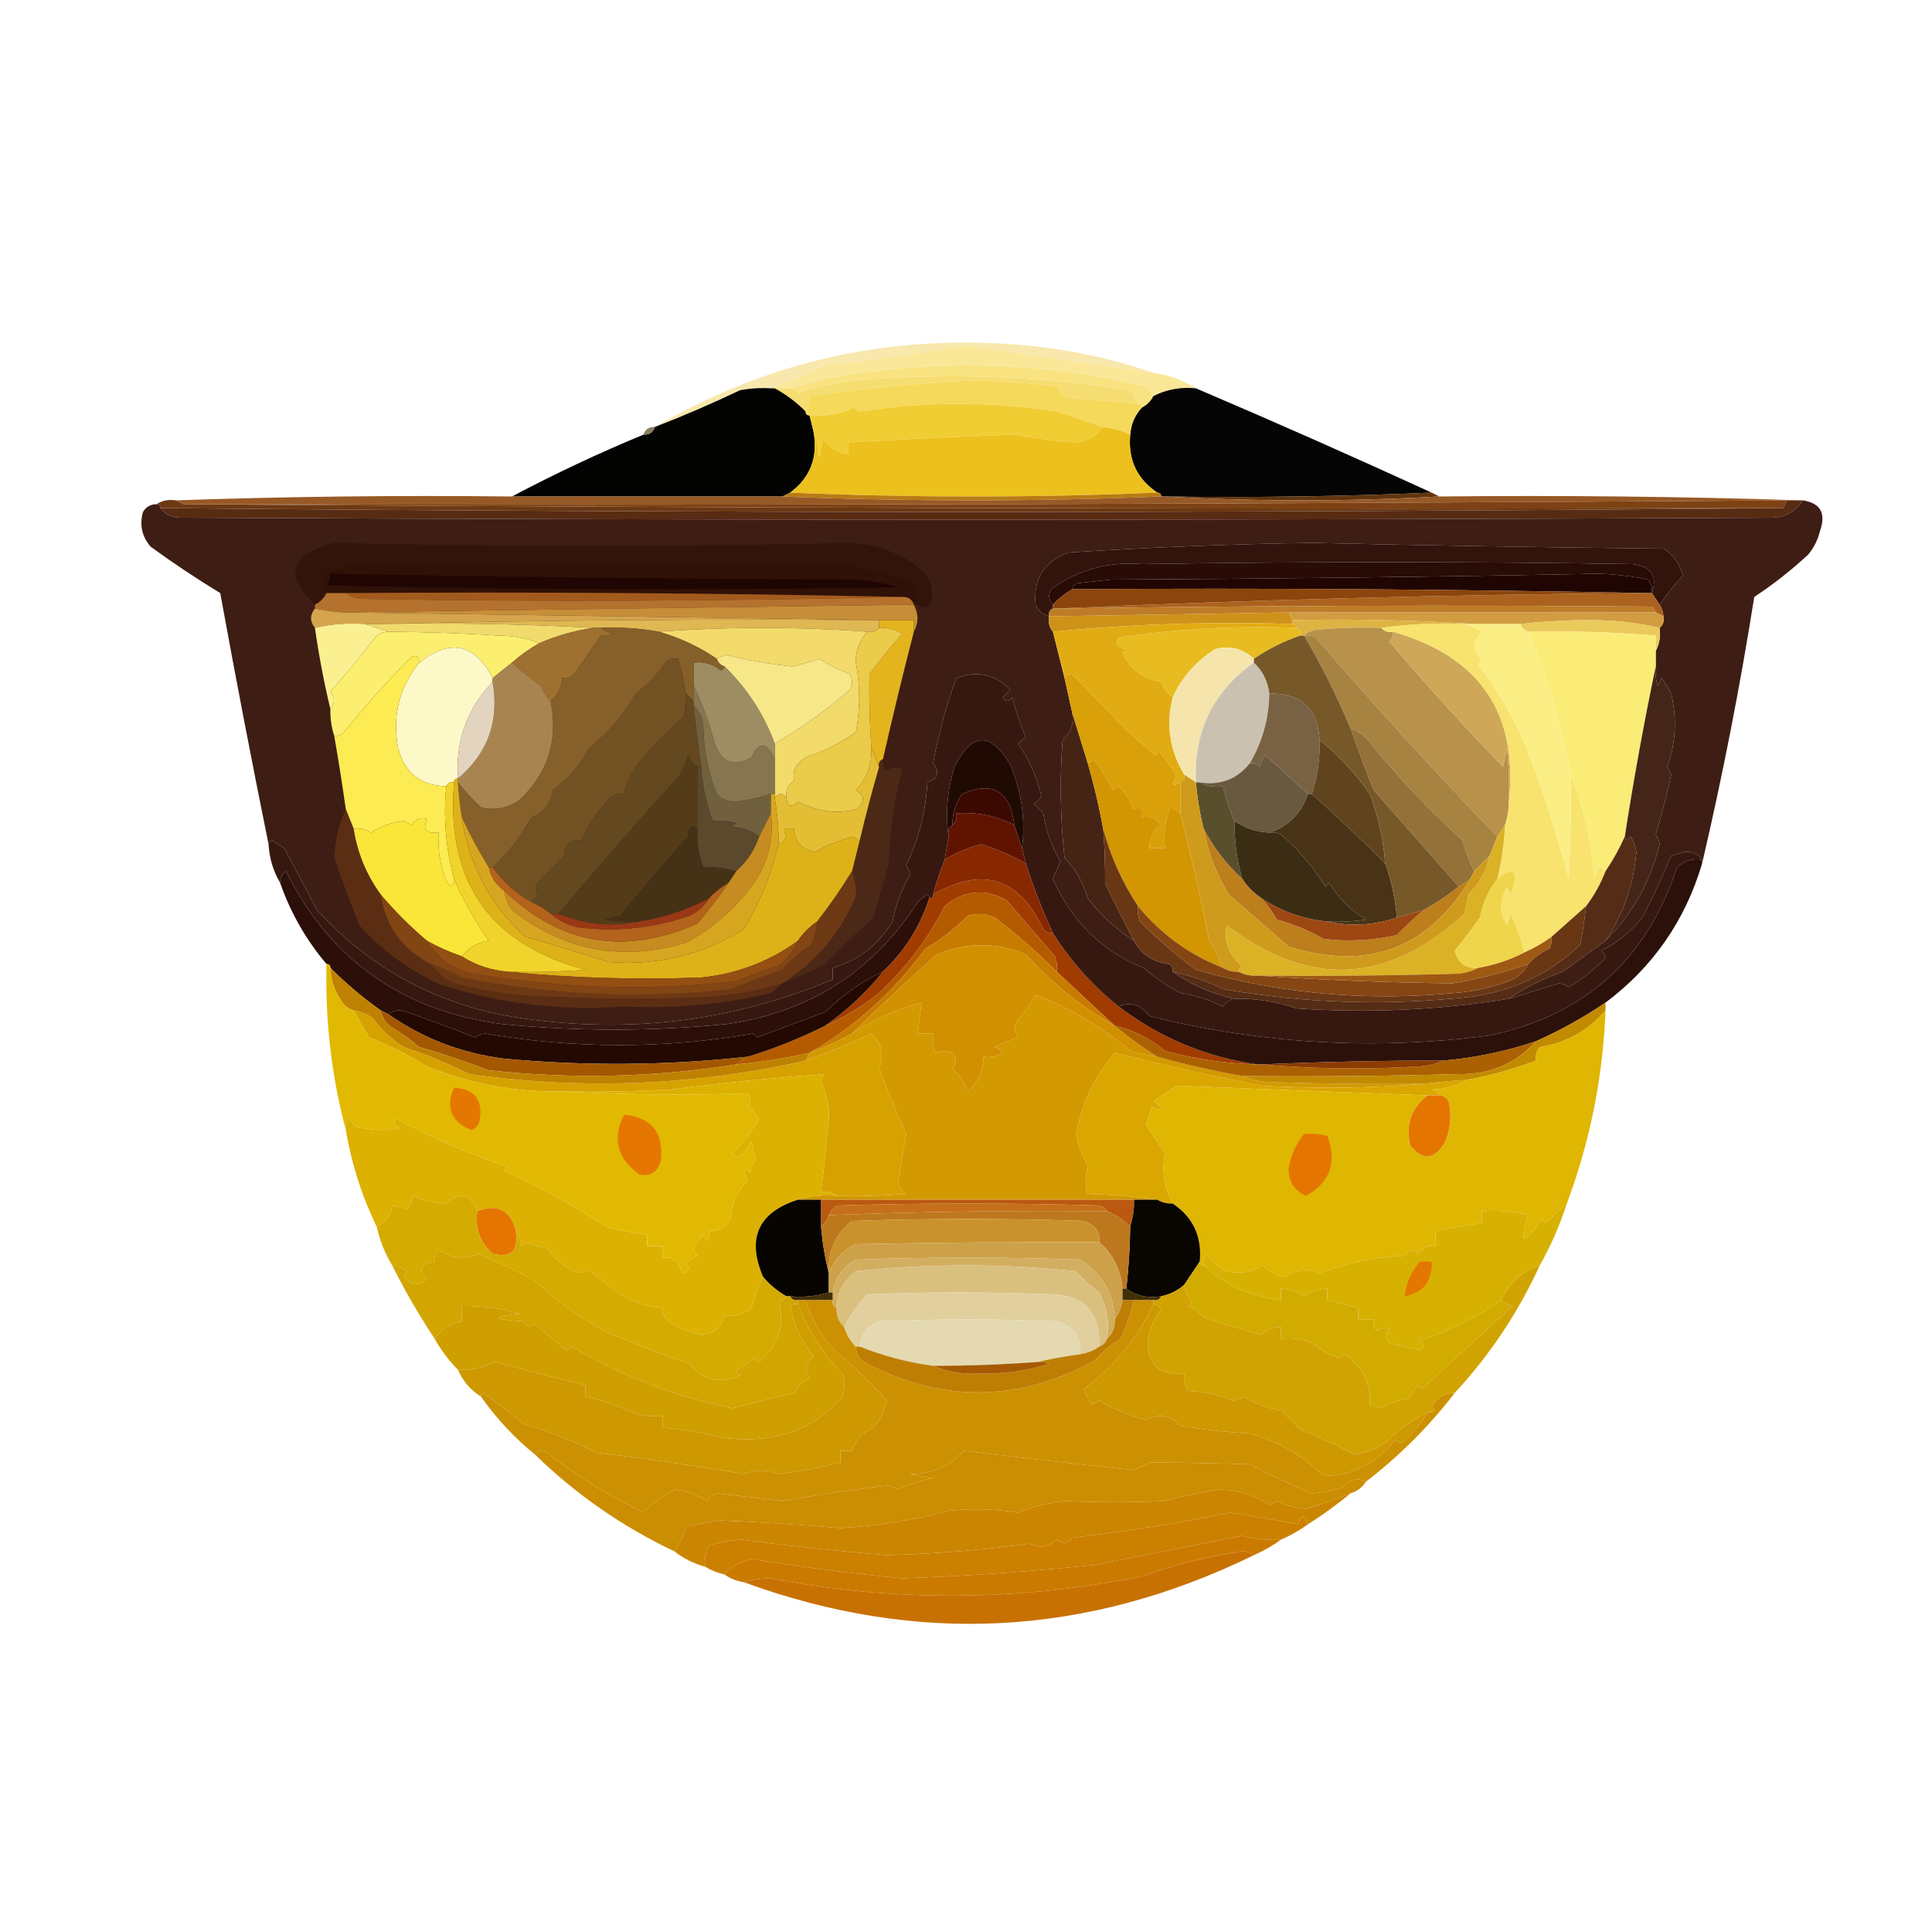 <?xml version="1.0" encoding="UTF-8"?>
<!DOCTYPE svg PUBLIC "-//W3C//DTD SVG 1.1//EN" "http://www.w3.org/Graphics/SVG/1.1/DTD/svg11.dtd">
<svg xmlns="http://www.w3.org/2000/svg" version="1.1" width="500px" height="499px" style="shape-rendering:geometricPrecision; text-rendering:geometricPrecision; image-rendering:optimizeQuality; fill-rule:evenodd; clip-rule:evenodd" xmlns:xlink="http://www.w3.org/1999/xlink">
<g><path style="opacity:1" fill="#f8e8ad" d="M 298.5,96.5 C 282.306,94.028 266.139,91.695 250,89.5C 237.894,91.451 225.727,93.118 213.5,94.5C 208.959,96.801 204.292,98.801 199.5,100.5C 196.813,100.336 194.146,100.503 191.5,101C 184.262,104.454 176.928,107.621 169.5,110.5C 197.468,94.133 227.801,86.967 260.5,89C 273.634,89.794 286.301,92.294 298.5,96.5 Z"/></g>
<g><path style="opacity:1" fill="#fae798" d="M 298.5,96.5 C 302.537,97.065 306.203,98.399 309.5,100.5C 305.556,100.113 301.889,100.78 298.5,102.5C 298.047,101.542 297.381,100.708 296.5,100C 271.031,93.956 245.364,92.956 219.5,97C 214.643,97.638 209.976,98.805 205.5,100.5C 203.833,100.5 202.167,100.5 200.5,100.5C 200.167,100.5 199.833,100.5 199.5,100.5C 204.292,98.801 208.959,96.801 213.5,94.5C 225.727,93.118 237.894,91.451 250,89.5C 266.139,91.695 282.306,94.028 298.5,96.5 Z"/></g>
<g><path style="opacity:1" fill="#f9e381" d="M 298.5,102.5 C 297.833,103.833 296.833,104.833 295.5,105.5C 295.5,104.833 295.167,104.5 294.5,104.5C 293.972,103.279 293.305,102.113 292.5,101C 270.968,97.611 249.302,96.611 227.5,98C 220.51,98.265 213.677,99.431 207,101.5C 206.235,101.43 205.735,101.097 205.5,100.5C 209.976,98.805 214.643,97.638 219.5,97C 245.364,92.956 271.031,93.956 296.5,100C 297.381,100.708 298.047,101.542 298.5,102.5 Z"/></g>
<g><path style="opacity:1" fill="#f6dd71" d="M 294.5,104.5 C 288.515,103.924 282.515,103.424 276.5,103C 275.167,102.333 274.167,101.333 273.5,100C 265.861,99.091 258.194,98.591 250.5,98.5C 236.777,99.257 223.11,100.59 209.5,102.5C 209.567,103.959 209.234,105.292 208.5,106.5C 206.092,104.084 203.426,102.084 200.5,100.5C 202.167,100.5 203.833,100.5 205.5,100.5C 205.735,101.097 206.235,101.43 207,101.5C 213.677,99.431 220.51,98.265 227.5,98C 249.302,96.611 270.968,97.611 292.5,101C 293.305,102.113 293.972,103.279 294.5,104.5 Z"/></g>
<g><path style="opacity:1" fill="#030302" d="M 199.5,100.5 C 199.833,100.5 200.167,100.5 200.5,100.5C 203.426,102.084 206.092,104.084 208.5,106.5C 208.5,107.167 208.833,107.5 209.5,107.5C 209.833,108.833 210.167,110.167 210.5,111.5C 211.788,118.228 209.788,123.562 204.5,127.5C 203.833,127.833 203.167,128.167 202.5,128.5C 179.167,128.5 155.833,128.5 132.5,128.5C 143.523,122.657 154.856,117.324 166.5,112.5C 168.027,112.573 169.027,111.906 169.5,110.5C 176.928,107.621 184.262,104.454 191.5,101C 194.146,100.503 196.813,100.336 199.5,100.5 Z"/></g>
<g><path style="opacity:1" fill="#060505" d="M 309.5,100.5 C 329.94,109.219 350.274,118.219 370.5,127.5C 347.673,128.498 324.673,128.831 301.5,128.5C 301.167,128.5 300.833,128.5 300.5,128.5C 300.5,127.833 300.167,127.5 299.5,127.5C 294.219,123.935 291.885,118.935 292.5,112.5C 292.688,109.794 293.688,107.461 295.5,105.5C 296.833,104.833 297.833,103.833 298.5,102.5C 301.889,100.78 305.556,100.113 309.5,100.5 Z"/></g>
<g><path style="opacity:1" fill="#f5d95a" d="M 294.5,104.5 C 295.167,104.5 295.5,104.833 295.5,105.5C 293.688,107.461 292.688,109.794 292.5,112.5C 290.299,111.434 287.965,110.767 285.5,110.5C 281.566,109.178 277.566,107.845 273.5,106.5C 256.481,103.86 239.481,103.86 222.5,106.5C 221.914,106.291 221.414,105.957 221,105.5C 217.38,107.183 213.546,107.85 209.5,107.5C 208.833,107.5 208.5,107.167 208.5,106.5C 209.234,105.292 209.567,103.959 209.5,102.5C 223.11,100.59 236.777,99.257 250.5,98.5C 258.194,98.591 265.861,99.091 273.5,100C 274.167,101.333 275.167,102.333 276.5,103C 282.515,103.424 288.515,103.924 294.5,104.5 Z"/></g>
<g><path style="opacity:1" fill="#f1cd34" d="M 285.5,110.5 C 283.524,113.126 280.858,114.46 277.5,114.5C 272.453,114.029 267.453,113.363 262.5,112.5C 248.052,112.991 233.718,113.657 219.5,114.5C 219.5,115.5 219.5,116.5 219.5,117.5C 216.737,117.256 214.571,115.923 213,113.5C 212.667,115.167 212.333,116.833 212,118.5C 211.814,115.964 211.314,113.631 210.5,111.5C 210.167,110.167 209.833,108.833 209.5,107.5C 213.546,107.85 217.38,107.183 221,105.5C 221.414,105.957 221.914,106.291 222.5,106.5C 239.481,103.86 256.481,103.86 273.5,106.5C 277.566,107.845 281.566,109.178 285.5,110.5 Z"/></g>
<g><path style="opacity:0.957" fill="#847759" d="M 169.5,110.5 C 169.027,111.906 168.027,112.573 166.5,112.5C 166.973,111.094 167.973,110.427 169.5,110.5 Z"/></g>
<g><path style="opacity:1" fill="#ecc11e" d="M 285.5,110.5 C 287.965,110.767 290.299,111.434 292.5,112.5C 291.885,118.935 294.219,123.935 299.5,127.5C 267.833,128.833 236.167,128.833 204.5,127.5C 209.788,123.562 211.788,118.228 210.5,111.5C 211.314,113.631 211.814,115.964 212,118.5C 212.333,116.833 212.667,115.167 213,113.5C 214.571,115.923 216.737,117.256 219.5,117.5C 219.5,116.5 219.5,115.5 219.5,114.5C 233.718,113.657 248.052,112.991 262.5,112.5C 267.453,113.363 272.453,114.029 277.5,114.5C 280.858,114.46 283.524,113.126 285.5,110.5 Z"/></g>
<g><path style="opacity:1" fill="#b87b14" d="M 204.5,127.5 C 236.167,128.833 267.833,128.833 299.5,127.5C 300.167,127.5 300.5,127.833 300.5,128.5C 267.833,129.833 235.167,129.833 202.5,128.5C 203.167,128.167 203.833,127.833 204.5,127.5 Z"/></g>
<g><path style="opacity:1" fill="#61350e" d="M 370.5,127.5 C 371.167,127.833 371.833,128.167 372.5,128.5C 348.833,129.833 325.167,129.833 301.5,128.5C 324.673,128.831 347.673,128.498 370.5,127.5 Z"/></g>
<g><path style="opacity:1" fill="#975926" d="M 45.5,129.5 C 74.329,128.502 103.329,128.169 132.5,128.5C 155.833,128.5 179.167,128.5 202.5,128.5C 235.167,129.833 267.833,129.833 300.5,128.5C 300.833,128.5 301.167,128.5 301.5,128.5C 325.167,129.833 348.833,129.833 372.5,128.5C 404.004,128.168 435.338,128.502 466.5,129.5C 465.167,129.5 463.833,129.5 462.5,129.5C 324.207,130.497 185.874,130.83 47.5,130.5C 46.833,130.167 46.167,129.833 45.5,129.5 Z"/></g>
<g><path style="opacity:1" fill="#7d4214" d="M 462.5,129.5 C 462.167,130.167 461.833,130.833 461.5,131.5C 323.332,131.833 185.332,131.5 47.5,130.5C 185.874,130.83 324.207,130.497 462.5,129.5 Z"/></g>
<g><path style="opacity:1" fill="#6d3913" d="M 40.5,130.5 C 41.919,129.549 43.585,129.216 45.5,129.5C 46.167,129.833 46.833,130.167 47.5,130.5C 185.332,131.5 323.332,131.833 461.5,131.5C 321.646,132.828 181.646,132.828 41.5,131.5C 41.5,130.833 41.167,130.5 40.5,130.5 Z"/></g>
<g><path style="opacity:1" fill="#582c13" d="M 462.5,129.5 C 463.833,129.5 465.167,129.5 466.5,129.5C 464.747,132.383 462.08,133.883 458.5,134C 321.167,134.667 183.833,134.667 46.5,134C 44.347,133.901 42.681,133.067 41.5,131.5C 181.646,132.828 321.646,132.828 461.5,131.5C 461.833,130.833 462.167,130.167 462.5,129.5 Z"/></g>
<g><path style="opacity:1" fill="#3e1d14" d="M 466.5,129.5 C 471.151,130.174 472.651,132.841 471,137.5C 470.439,139.725 469.439,141.725 468,143.5C 463.596,147.579 458.929,151.245 454,154.5C 450.305,177.805 445.805,200.805 440.5,223.5C 440.5,223.167 440.5,222.833 440.5,222.5C 439.508,220.974 438.008,220.307 436,220.5C 434.833,220.833 433.667,221.167 432.5,221.5C 430.25,226.927 427.75,232.26 425,237.5C 422.032,241.15 418.532,243.983 414.5,246C 415.022,246.561 415.355,247.228 415.5,248C 412.836,250.708 409.67,253.208 406,255.5C 405.275,254.941 404.442,254.608 403.5,254.5C 399.156,255.856 394.822,257.189 390.5,258.5C 394.75,255.58 399.416,253.246 404.5,251.5C 408.158,248.845 411.825,246.178 415.5,243.5C 422.473,236.564 427.139,228.231 429.5,218.5C 429.392,217.558 429.059,216.725 428.5,216C 430.035,210.934 431.368,205.768 432.5,200.5C 432.167,199.833 431.833,199.167 431.5,198.5C 433.698,192.317 434.032,185.984 432.5,179.5C 431.757,178.092 430.923,176.759 430,175.5C 429.667,176.167 429.333,176.833 429,177.5C 428.506,175.866 428.34,174.199 428.5,172.5C 428.5,171.167 428.5,169.833 428.5,168.5C 429.461,166.735 429.795,164.735 429.5,162.5C 430.404,161.791 430.737,160.791 430.5,159.5C 430.443,158.391 430.11,157.391 429.5,156.5C 431.329,153.841 433.329,151.341 435.5,149C 434.825,145.991 433.158,143.657 430.5,142C 400.163,141.691 369.83,141.191 339.5,140.5C 318.458,140.826 297.458,141.659 276.5,143C 270.223,145.396 267.39,149.896 268,156.5C 268.759,158.063 269.926,159.063 271.5,159.5C 271.232,161.099 271.566,162.432 272.5,163.5C 273.5,167.499 274.5,171.499 275.5,175.5C 276.167,178.5 276.833,181.5 277.5,184.5C 277.936,187.364 277.103,189.697 275,191.5C 274.227,201.69 274.394,211.857 275.5,222C 278.328,224.936 280.328,228.436 281.5,232.5C 284.895,236.898 288.895,240.564 293.5,243.5C 295.394,247.045 298.394,249.045 302.5,249.5C 303.298,249.957 303.631,250.624 303.5,251.5C 308.359,254.93 313.693,257.263 319.5,258.5C 318.265,258.721 317.265,259.388 316.5,260.5C 313.014,258.757 309.348,257.59 305.5,257C 302.073,255.204 298.906,253.037 296,250.5C 285.31,246.317 277.477,238.651 272.5,227.5C 273.074,225.941 273.74,224.441 274.5,223C 272.168,219.196 270.668,215.029 270,210.5C 269.167,209.667 268.333,208.833 267.5,208C 268.428,207.612 269.095,206.945 269.5,206C 268.317,201.036 266.317,196.536 263.5,192.5C 264.025,191.808 264.692,191.308 265.5,191C 264.107,187.601 262.94,184.101 262,180.5C 261.107,181.711 260.274,181.711 259.5,180.5C 260.167,179.833 260.833,179.167 261.5,178.5C 257.511,174.501 252.845,173.501 247.5,175.5C 244.898,182.644 242.898,189.978 241.5,197.5C 243.305,199.86 242.805,201.527 240,202.5C 239.602,210.074 237.769,217.241 234.5,224C 235.059,224.725 235.392,225.558 235.5,226.5C 233.32,230.2 231.82,234.2 231,238.5C 227.284,244.582 222.118,248.582 215.5,250.5C 215.5,251.5 215.5,252.5 215.5,253.5C 190.923,263.83 165.256,267.33 138.5,264C 115.881,261.442 97.048,251.942 82,235.5C 79.23,230.084 76.396,224.751 73.5,219.5C 72.5,218.833 71.5,218.167 70.5,217.5C 69.893,217.624 69.56,217.957 69.5,218.5C 65.137,197.009 60.97,175.343 57,153.5C 50.828,149.748 44.828,145.748 39,141.5C 36.729,138.88 36.062,135.88 37,132.5C 37.816,131.177 38.983,130.511 40.5,130.5C 41.167,130.5 41.5,130.833 41.5,131.5C 42.681,133.067 44.347,133.901 46.5,134C 183.833,134.667 321.167,134.667 458.5,134C 462.08,133.883 464.747,132.383 466.5,129.5 Z"/></g>
<g><path style="opacity:1" fill="#32140c" d="M 237.5,156.5 C 237.868,152.644 235.868,150.144 231.5,149C 224.497,146.895 217.33,145.728 210,145.5C 170.853,145.458 131.686,145.625 92.5,146C 89.768,146.413 87.101,147.08 84.5,148C 83.193,149.943 83.193,151.777 84.5,153.5C 83.833,154.833 82.833,155.833 81.5,156.5C 73.416,148.759 75.083,143.425 86.5,140.5C 130.939,141.539 175.439,141.539 220,140.5C 226.999,140.791 233.166,143.124 238.5,147.5C 241.291,150.29 241.958,153.457 240.5,157C 239.423,157.47 238.423,157.303 237.5,156.5 Z"/></g>
<g><path style="opacity:1" fill="#32140c" d="M 429.5,156.5 C 428.833,155.5 428.167,154.5 427.5,153.5C 429.041,149.111 427.374,146.611 422.5,146C 380.167,145.333 337.833,145.333 295.5,146C 286.804,145.297 278.971,147.464 272,152.5C 271.235,154.066 271.402,155.399 272.5,156.5C 272.5,156.833 272.5,157.167 272.5,157.5C 271.662,157.842 271.328,158.508 271.5,159.5C 269.926,159.063 268.759,158.063 268,156.5C 267.39,149.896 270.223,145.396 276.5,143C 297.458,141.659 318.458,140.826 339.5,140.5C 369.83,141.191 400.163,141.691 430.5,142C 433.158,143.657 434.825,145.991 435.5,149C 433.329,151.341 431.329,153.841 429.5,156.5 Z"/></g>
<g><path style="opacity:1" fill="#301107" d="M 237.5,156.5 C 237.167,156.5 236.833,156.5 236.5,156.5C 236.027,155.094 235.027,154.427 233.5,154.5C 185.67,153.501 137.67,153.168 89.5,153.5C 87.833,153.5 86.167,153.5 84.5,153.5C 83.193,151.777 83.193,149.943 84.5,148C 87.101,147.08 89.768,146.413 92.5,146C 131.686,145.625 170.853,145.458 210,145.5C 217.33,145.728 224.497,146.895 231.5,149C 235.868,150.144 237.868,152.644 237.5,156.5 Z"/></g>
<g><path style="opacity:1" fill="#280c05" d="M 427.5,153.5 C 427.67,152.178 427.337,151.011 426.5,150C 422.376,149.144 418.21,148.644 414,148.5C 371.841,149.297 329.675,149.797 287.5,150C 284.5,150.333 281.5,150.667 278.5,151C 277.944,151.383 277.611,151.883 277.5,152.5C 275.611,153.604 273.945,154.937 272.5,156.5C 271.402,155.399 271.235,154.066 272,152.5C 278.971,147.464 286.804,145.297 295.5,146C 337.833,145.333 380.167,145.333 422.5,146C 427.374,146.611 429.041,149.111 427.5,153.5 Z"/></g>
<g><path style="opacity:1" fill="#200602" d="M 427.5,153.5 C 426.833,153.5 426.167,153.5 425.5,153.5C 376.336,152.501 327.003,152.168 277.5,152.5C 277.611,151.883 277.944,151.383 278.5,151C 281.5,150.667 284.5,150.333 287.5,150C 329.675,149.797 371.841,149.297 414,148.5C 418.21,148.644 422.376,149.144 426.5,150C 427.337,151.011 427.67,152.178 427.5,153.5 Z"/></g>
<g><path style="opacity:1" fill="#200602" d="M 85.5,148.5 C 130.792,149.323 176.126,149.823 221.5,150C 225.25,150.26 228.916,150.927 232.5,152C 183.163,152.833 133.83,152.667 84.5,151.5C 85.127,150.583 85.461,149.583 85.5,148.5 Z"/></g>
<g><path style="opacity:1" fill="#a35b1d" d="M 89.5,153.5 C 137.67,153.168 185.67,153.501 233.5,154.5C 186.843,155.615 140.177,155.782 93.5,155C 91.942,154.79 90.609,154.29 89.5,153.5 Z"/></g>
<g><path style="opacity:1" fill="#ab621e" d="M 425.5,153.5 C 426.167,153.5 426.833,153.5 427.5,153.5C 428.167,154.5 428.833,155.5 429.5,156.5C 430.11,157.391 430.443,158.391 430.5,159.5C 429.833,159.167 429.167,158.833 428.5,158.5C 428.389,157.883 428.056,157.383 427.5,157C 376.165,156.581 324.832,156.747 273.5,157.5C 324.144,155.245 374.811,153.912 425.5,153.5 Z"/></g>
<g><path style="opacity:1" fill="#8c450d" d="M 277.5,152.5 C 327.003,152.168 376.336,152.501 425.5,153.5C 374.811,153.912 324.144,155.245 273.5,157.5C 273.167,157.5 272.833,157.5 272.5,157.5C 272.5,157.167 272.5,156.833 272.5,156.5C 273.945,154.937 275.611,153.604 277.5,152.5 Z"/></g>
<g><path style="opacity:1" fill="#b5722e" d="M 84.5,153.5 C 86.167,153.5 87.833,153.5 89.5,153.5C 90.609,154.29 91.942,154.79 93.5,155C 140.177,155.782 186.843,155.615 233.5,154.5C 235.027,154.427 236.027,155.094 236.5,156.5C 187.219,157.185 137.886,157.852 88.5,158.5C 86.139,158.326 83.806,157.993 81.5,157.5C 81.5,157.167 81.5,156.833 81.5,156.5C 82.833,155.833 83.833,154.833 84.5,153.5 Z"/></g>
<g><path style="opacity:1" fill="#be7c29" d="M 428.5,158.5 C 396.833,158.5 365.167,158.5 333.5,158.5C 312.834,158.875 292.168,159.208 271.5,159.5C 271.328,158.508 271.662,157.842 272.5,157.5C 272.833,157.5 273.167,157.5 273.5,157.5C 324.832,156.747 376.165,156.581 427.5,157C 428.056,157.383 428.389,157.883 428.5,158.5 Z"/></g>
<g><path style="opacity:1" fill="#c78e39" d="M 236.5,156.5 C 237.756,158.941 237.756,161.274 236.5,163.5C 236.5,162.5 236.5,161.5 236.5,160.5C 233.833,160.5 231.167,160.5 228.5,160.5C 181.833,159.833 135.167,159.167 88.5,158.5C 137.886,157.852 187.219,157.185 236.5,156.5 Z"/></g>
<g><path style="opacity:1" fill="#d19d40" d="M 333.5,158.5 C 365.167,158.5 396.833,158.5 428.5,158.5C 429.167,158.833 429.833,159.167 430.5,159.5C 430.737,160.791 430.404,161.791 429.5,162.5C 423.872,161.171 417.872,160.504 411.5,160.5C 405.324,160.5 399.324,160.834 393.5,161.5C 389.5,161.5 385.5,161.5 381.5,161.5C 366.009,160.504 350.342,160.17 334.5,160.5C 334.167,159.833 333.833,159.167 333.5,158.5 Z"/></g>
<g><path style="opacity:1" fill="#d4a54d" d="M 81.5,157.5 C 83.806,157.993 86.139,158.326 88.5,158.5C 135.167,159.167 181.833,159.833 228.5,160.5C 228.167,160.5 227.833,160.5 227.5,160.5C 184.33,160.168 141.33,160.501 98.5,161.5C 97.167,161.5 95.833,161.5 94.5,161.5C 89.968,161.182 85.634,161.515 81.5,162.5C 80.167,160.833 80.167,159.167 81.5,157.5 Z"/></g>
<g><path style="opacity:1" fill="#dfb753" d="M 98.5,161.5 C 141.33,160.501 184.33,160.168 227.5,160.5C 227.5,161.167 227.5,161.833 227.5,162.5C 226.791,163.404 225.791,163.737 224.5,163.5C 206.372,162.187 188.372,162.187 170.5,163.5C 165.562,162.608 160.562,162.274 155.5,162.5C 154.833,162.5 154.167,162.5 153.5,162.5C 135.341,161.503 117.008,161.17 98.5,161.5 Z"/></g>
<g><path style="opacity:1" fill="#ce9219" d="M 333.5,158.5 C 333.833,159.167 334.167,159.833 334.5,160.5C 334.5,160.833 334.5,161.167 334.5,161.5C 313.473,160.845 292.806,161.512 272.5,163.5C 271.566,162.432 271.232,161.099 271.5,159.5C 292.168,159.208 312.834,158.875 333.5,158.5 Z"/></g>
<g><path style="opacity:1" fill="#ddb344" d="M 334.5,161.5 C 334.5,161.167 334.5,160.833 334.5,160.5C 350.342,160.17 366.009,160.504 381.5,161.5C 380.833,161.5 380.167,161.5 379.5,161.5C 371.981,161.175 364.648,161.508 357.5,162.5C 351.824,162.334 346.157,162.501 340.5,163C 339.263,163.232 338.263,163.732 337.5,164.5C 337.167,164.5 336.833,164.5 336.5,164.5C 336.672,163.508 336.338,162.842 335.5,162.5C 335.5,161.833 335.167,161.5 334.5,161.5 Z"/></g>
<g><path style="opacity:1" fill="#ebca5c" d="M 429.5,162.5 C 429.795,164.735 429.461,166.735 428.5,168.5C 428.5,167.167 428.5,165.833 428.5,164.5C 417.527,163.62 406.527,163.287 395.5,163.5C 394.5,163.167 393.833,162.5 393.5,161.5C 399.324,160.834 405.324,160.5 411.5,160.5C 417.872,160.504 423.872,161.171 429.5,162.5 Z"/></g>
<g><path style="opacity:1" fill="#f0db6c" d="M 94.5,161.5 C 95.833,161.5 97.167,161.5 98.5,161.5C 117.008,161.17 135.341,161.503 153.5,162.5C 148.654,163.227 143.987,164.56 139.5,166.5C 136.402,165.179 132.902,164.512 129,164.5C 119.508,163.889 110.008,163.556 100.5,163.5C 98.5,162.833 96.5,162.167 94.5,161.5 Z"/></g>
<g><path style="opacity:1" fill="#e8bc20" d="M 335.5,162.5 C 336.338,162.842 336.672,163.508 336.5,164.5C 332.217,165.975 328.217,167.975 324.5,170.5C 321.66,167.857 318.327,167.024 314.5,168C 309.536,171.124 305.87,175.291 303.5,180.5C 302.172,179.493 301.172,178.16 300.5,176.5C 295.878,175.692 292.544,173.192 290.5,169C 290.833,168.667 291.167,168.333 291.5,168C 289.114,167.716 288.448,166.716 289.5,165C 304.698,162.738 320.032,161.905 335.5,162.5 Z"/></g>
<g><path style="opacity:1" fill="#b8914b" d="M 357.5,162.5 C 358.209,163.404 359.209,163.737 360.5,163.5C 360.586,164.496 360.252,165.329 359.5,166C 369.038,177.2 378.871,188.033 389,198.5C 389.333,196.833 389.667,195.167 390,193.5C 390.499,198.155 390.666,202.821 390.5,207.5C 390.483,209.565 390.15,211.565 389.5,213.5C 388.833,214.5 388.167,215.5 387.5,216.5C 371.715,200.18 356.049,183.013 340.5,165C 339.552,164.517 338.552,164.351 337.5,164.5C 338.263,163.732 339.263,163.232 340.5,163C 346.157,162.501 351.824,162.334 357.5,162.5 Z"/></g>
<g><path style="opacity:1" fill="#fcef6f" d="M 100.5,163.5 C 110.008,163.556 119.508,163.889 129,164.5C 132.902,164.512 136.402,165.179 139.5,166.5C 137.028,167.909 134.695,169.576 132.5,171.5C 130.833,172.833 129.167,174.167 127.5,175.5C 122.853,166.557 116.52,165.223 108.5,171.5C 108.483,169.972 107.816,169.472 106.5,170C 100.353,176.15 94.52,182.65 89,189.5C 88.329,190.252 87.496,190.586 86.5,190.5C 85.781,188.236 85.448,185.903 85.5,183.5C 86.728,181.99 86.728,180.49 85.5,179C 89.689,174.312 93.689,169.479 97.5,164.5C 98.417,163.873 99.417,163.539 100.5,163.5 Z"/></g>
<g><path style="opacity:1" fill="#9e7130" d="M 153.5,162.5 C 154.167,162.5 154.833,162.5 155.5,162.5C 156.263,163.268 157.263,163.768 158.5,164C 157.552,164.483 156.552,164.649 155.5,164.5C 153.259,167.805 150.926,171.138 148.5,174.5C 147.675,175.386 146.675,175.719 145.5,175.5C 145.385,177.947 144.385,179.947 142.5,181.5C 141.442,180.4 140.608,179.066 140,177.5C 137.262,175.574 134.762,173.574 132.5,171.5C 134.695,169.576 137.028,167.909 139.5,166.5C 143.987,164.56 148.654,163.227 153.5,162.5 Z"/></g>
<g><path style="opacity:1" fill="#f2db6b" d="M 170.5,163.5 C 188.372,162.187 206.372,162.187 224.5,163.5C 222.4,165.71 221.4,168.376 221.5,171.5C 222.644,177.511 222.644,183.511 221.5,189.5C 217.484,192.336 213.151,194.503 208.5,196C 206.028,197.601 205.028,199.601 205.5,202C 203.963,203.11 203.297,204.61 203.5,206.5C 202.5,205.167 201.5,205.167 200.5,206.5C 200.5,206.167 200.5,205.833 200.5,205.5C 200.5,202.5 200.5,199.5 200.5,196.5C 200.5,195.167 200.5,193.833 200.5,192.5C 207.412,188.456 213.912,183.789 220,178.5C 220.667,177.167 220.667,175.833 220,174.5C 217.209,173.438 214.543,172.105 212,170.5C 209.733,171.289 207.4,171.956 205,172.5C 199.264,171.893 193.598,170.893 188,169.5C 187.098,169.743 186.265,170.077 185.5,170.5C 180.892,167.363 175.892,165.03 170.5,163.5 Z"/></g>
<g><path style="opacity:1" fill="#faf091" d="M 94.5,161.5 C 96.5,162.167 98.5,162.833 100.5,163.5C 99.417,163.539 98.417,163.873 97.5,164.5C 93.689,169.479 89.689,174.312 85.5,179C 86.728,180.49 86.728,181.99 85.5,183.5C 83.861,176.683 82.528,169.683 81.5,162.5C 85.634,161.515 89.968,161.182 94.5,161.5 Z"/></g>
<g><path style="opacity:1" fill="#e1ac13" d="M 334.5,161.5 C 335.167,161.5 335.5,161.833 335.5,162.5C 320.032,161.905 304.698,162.738 289.5,165C 288.448,166.716 289.114,167.716 291.5,168C 291.167,168.333 290.833,168.667 290.5,169C 292.544,173.192 295.878,175.692 300.5,176.5C 301.172,178.16 302.172,179.493 303.5,180.5C 301.72,187.599 302.72,194.266 306.5,200.5C 306.672,201.492 306.338,202.158 305.5,202.5C 303.493,203.679 303.16,203.179 304.5,201C 303.181,198.715 301.681,196.548 300,194.5C 299.667,194.833 299.333,195.167 299,195.5C 296.475,193.304 293.975,191.138 291.5,189C 287.21,184.508 282.877,180.008 278.5,175.5C 277.473,174.209 276.473,174.209 275.5,175.5C 274.5,171.499 273.5,167.499 272.5,163.5C 292.806,161.512 313.473,160.845 334.5,161.5 Z"/></g>
<g><path style="opacity:1" fill="#e3b41e" d="M 227.5,160.5 C 227.833,160.5 228.167,160.5 228.5,160.5C 231.167,160.5 233.833,160.5 236.5,160.5C 236.5,161.5 236.5,162.5 236.5,163.5C 233.675,174.465 231.009,185.465 228.5,196.5C 227.662,196.842 227.328,197.508 227.5,198.5C 226.833,196.833 226.167,195.167 225.5,193.5C 225.065,187.158 224.898,180.825 225,174.5C 227.745,170.891 230.578,167.391 233.5,164C 231.655,162.872 229.655,162.372 227.5,162.5C 227.5,161.833 227.5,161.167 227.5,160.5 Z"/></g>
<g><path style="opacity:1" fill="#fbec77" d="M 395.5,163.5 C 406.527,163.287 417.527,163.62 428.5,164.5C 428.5,165.833 428.5,167.167 428.5,168.5C 428.5,169.833 428.5,171.167 428.5,172.5C 425.474,186.973 422.808,201.64 420.5,216.5C 419.087,219.661 417.42,222.661 415.5,225.5C 414.778,225.082 414.278,224.416 414,223.5C 413.781,224.938 413.281,226.271 412.5,227.5C 411.997,218.455 409.997,209.455 406.5,200.5C 404.262,187.783 400.596,175.449 395.5,163.5 Z"/></g>
<g><path style="opacity:1" fill="#fdf8c7" d="M 127.5,175.5 C 127.5,175.833 127.5,176.167 127.5,176.5C 120.87,183.445 117.87,191.778 118.5,201.5C 117.833,201.5 117.5,201.833 117.5,202.5C 116.508,202.328 115.842,202.662 115.5,203.5C 108.854,203.361 104.687,200.028 103,193.5C 101.477,185.251 103.311,177.918 108.5,171.5C 116.52,165.223 122.853,166.557 127.5,175.5 Z"/></g>
<g><path style="opacity:1" fill="#f5e5ac" d="M 324.5,170.5 C 324.5,170.833 324.5,171.167 324.5,171.5C 313.935,178.968 308.935,189.301 309.5,202.5C 308.5,201.833 307.5,201.167 306.5,200.5C 302.72,194.266 301.72,187.599 303.5,180.5C 305.87,175.291 309.536,171.124 314.5,168C 318.327,167.024 321.66,167.857 324.5,170.5 Z"/></g>
<g><path style="opacity:1" fill="#cac1b0" d="M 324.5,171.5 C 326.771,173.612 328.104,176.279 328.5,179.5C 328.387,185.956 326.72,191.956 323.5,197.5C 320.18,201.655 315.846,203.322 310.5,202.5C 310.167,202.5 309.833,202.5 309.5,202.5C 308.935,189.301 313.935,178.968 324.5,171.5 Z"/></g>
<g><path style="opacity:1" fill="#452517" d="M 428.5,172.5 C 428.34,174.199 428.506,175.866 429,177.5C 429.333,176.833 429.667,176.167 430,175.5C 430.923,176.759 431.757,178.092 432.5,179.5C 434.032,185.984 433.698,192.317 431.5,198.5C 431.833,199.167 432.167,199.833 432.5,200.5C 431.368,205.768 430.035,210.934 428.5,216C 429.059,216.725 429.392,217.558 429.5,218.5C 427.139,228.231 422.473,236.564 415.5,243.5C 420.119,236.648 422.786,228.981 423.5,220.5C 423.281,219.062 422.781,217.729 422,216.5C 421.31,217.738 420.81,217.738 420.5,216.5C 422.808,201.64 425.474,186.973 428.5,172.5 Z"/></g>
<g><path style="opacity:1" fill="#a88451" d="M 132.5,171.5 C 134.762,173.574 137.262,175.574 140,177.5C 140.608,179.066 141.442,180.4 142.5,181.5C 144.522,191.534 141.855,200.034 134.5,207C 131.454,209.174 128.12,209.841 124.5,209C 122.266,206.937 120.266,204.771 118.5,202.5C 118.5,202.167 118.5,201.833 118.5,201.5C 126.244,194.988 129.244,186.655 127.5,176.5C 127.5,176.167 127.5,175.833 127.5,175.5C 129.167,174.167 130.833,172.833 132.5,171.5 Z"/></g>
<g><path style="opacity:1" fill="#f6e788" d="M 200.5,192.5 C 197.685,184.877 193.352,178.21 187.5,172.5C 186.5,172.167 185.833,171.5 185.5,170.5C 186.265,170.077 187.098,169.743 188,169.5C 193.598,170.893 199.264,171.893 205,172.5C 207.4,171.956 209.733,171.289 212,170.5C 214.543,172.105 217.209,173.438 220,174.5C 220.667,175.833 220.667,177.167 220,178.5C 213.912,183.789 207.412,188.456 200.5,192.5 Z"/></g>
<g><path style="opacity:1" fill="#cea758" d="M 360.5,163.5 C 382.963,169.922 392.963,184.588 390.5,207.5C 390.666,202.821 390.499,198.155 390,193.5C 389.667,195.167 389.333,196.833 389,198.5C 378.871,188.033 369.038,177.2 359.5,166C 360.252,165.329 360.586,164.496 360.5,163.5 Z"/></g>
<g><path style="opacity:1" fill="#725123" d="M 177.5,179.5 C 177.662,181.527 177.495,183.527 177,185.5C 173.049,188.942 169.382,192.609 166,196.5C 163.785,199.195 162.285,202.195 161.5,205.5C 159.61,205.297 158.11,205.963 157,207.5C 154.269,210.411 152.102,213.744 150.5,217.5C 147.612,217.22 146.112,218.553 146,221.5C 143.64,223.86 141.306,226.194 139,228.5C 138.316,229.784 138.483,230.951 139.5,232C 138.584,232.278 137.918,232.778 137.5,233.5C 133.544,231.212 130.211,228.212 127.5,224.5C 131.541,220.708 134.874,216.375 137.5,211.5C 140.755,210.34 142.588,208.007 143,204.5C 147.109,201.564 150.276,197.897 152.5,193.5C 157.39,189.691 161.39,185.024 164.5,179.5C 167.66,177.172 170.327,174.339 172.5,171C 173.448,170.517 174.448,170.351 175.5,170.5C 176.461,173.426 177.127,176.426 177.5,179.5 Z"/></g>
<g><path style="opacity:1" fill="#a78342" d="M 337.5,164.5 C 338.552,164.351 339.552,164.517 340.5,165C 356.049,183.013 371.715,200.18 387.5,216.5C 386.833,218.167 386.167,219.833 385.5,221.5C 384.167,222.833 382.833,224.167 381.5,225.5C 380.253,222.96 379.253,220.294 378.5,217.5C 369.666,209.532 361.5,200.865 354,191.5C 352.729,190.117 351.229,189.117 349.5,188.5C 346.025,180.217 342.025,172.217 337.5,164.5 Z"/></g>
<g><path style="opacity:1" fill="#e3d4bf" d="M 127.5,176.5 C 129.244,186.655 126.244,194.988 118.5,201.5C 117.87,191.778 120.87,183.445 127.5,176.5 Z"/></g>
<g><path style="opacity:1" fill="#9d8d62" d="M 187.5,172.5 C 193.352,178.21 197.685,184.877 200.5,192.5C 200.5,193.833 200.5,195.167 200.5,196.5C 198.487,191.944 196.487,191.777 194.5,196C 189.991,198.607 186.825,197.441 185,192.5C 183.608,187.216 181.775,182.216 179.5,177.5C 179.5,175.5 179.5,173.5 179.5,171.5C 182.157,171.162 184.49,171.829 186.5,173.5C 187.107,173.376 187.44,173.043 187.5,172.5 Z"/></g>
<g><path style="opacity:1" fill="#462415" d="M 277.5,184.5 C 278.824,188.743 280.158,193.076 281.5,197.5C 283.124,203.087 284.458,208.754 285.5,214.5C 285.873,219.025 286.039,223.692 286,228.5C 288.4,233.681 290.9,238.681 293.5,243.5C 288.895,240.564 284.895,236.898 281.5,232.5C 280.328,228.436 278.328,224.936 275.5,222C 274.394,211.857 274.227,201.69 275,191.5C 277.103,189.697 277.936,187.364 277.5,184.5 Z"/></g>
<g><path style="opacity:1" fill="#786243" d="M 328.5,179.5 C 336.689,179.357 341.023,183.357 341.5,191.5C 341.65,196.3 340.984,200.967 339.5,205.5C 339.167,205.5 338.833,205.5 338.5,205.5C 334.824,202.112 331.157,198.779 327.5,195.5C 326.749,196.376 326.249,197.376 326,198.5C 325.329,197.748 324.496,197.414 323.5,197.5C 326.72,191.956 328.387,185.956 328.5,179.5 Z"/></g>
<g><path style="opacity:1" fill="#fbee85" d="M 379.5,161.5 C 380.167,161.5 380.833,161.5 381.5,161.5C 385.5,161.5 389.5,161.5 393.5,161.5C 393.833,162.5 394.5,163.167 395.5,163.5C 400.596,175.449 404.262,187.783 406.5,200.5C 406.666,209.506 406.5,218.506 406,227.5C 402.938,215.982 399.272,204.648 395,193.5C 391.698,185.715 387.531,178.548 382.5,172C 382.833,171.667 383.167,171.333 383.5,171C 381.052,168.426 381.052,165.926 383.5,163.5C 382.051,162.828 380.718,162.161 379.5,161.5 Z"/></g>
<g><path style="opacity:1" fill="#fceb52" d="M 108.5,171.5 C 103.311,177.918 101.477,185.251 103,193.5C 104.687,200.028 108.854,203.361 115.5,203.5C 114.704,211.551 115.371,219.551 117.5,227.5C 117.154,229.705 116.487,229.872 115.5,228C 113.894,223.988 113.228,219.821 113.5,215.5C 110.306,215.824 109.306,214.658 110.5,212C 108.865,211.46 107.532,211.96 106.5,213.5C 105.833,213.167 105.167,212.833 104.5,212.5C 101.342,212.826 98.508,213.826 96,215.5C 94.644,214.62 93.144,214.286 91.5,214.5C 90.833,212.833 90.167,211.167 89.5,209.5C 88.606,203.139 87.606,196.806 86.5,190.5C 87.496,190.586 88.329,190.252 89,189.5C 94.52,182.65 100.353,176.15 106.5,170C 107.816,169.472 108.483,169.972 108.5,171.5 Z"/></g>
<g><path style="opacity:1" fill="#d9a00a" d="M 305.5,202.5 C 305.5,205.167 305.5,207.833 305.5,210.5C 304.542,210.047 303.708,209.381 303,208.5C 301.585,211.958 301.085,215.625 301.5,219.5C 300.167,219.5 298.833,219.5 297.5,219.5C 297.441,216.951 298.441,214.951 300.5,213.5C 299.332,211.783 297.665,211.116 295.5,211.5C 295.881,209.058 295.214,208.391 293.5,209.5C 292.568,207.234 291.234,205.234 289.5,203.5C 288.914,203.709 288.414,204.043 288,204.5C 286.648,201.638 284.981,198.971 283,196.5C 282.617,197.056 282.117,197.389 281.5,197.5C 280.158,193.076 278.824,188.743 277.5,184.5C 276.833,181.5 276.167,178.5 275.5,175.5C 276.473,174.209 277.473,174.209 278.5,175.5C 282.877,180.008 287.21,184.508 291.5,189C 293.975,191.138 296.475,193.304 299,195.5C 299.333,195.167 299.667,194.833 300,194.5C 301.681,196.548 303.181,198.715 304.5,201C 303.16,203.179 303.493,203.679 305.5,202.5 Z"/></g>
<g><path style="opacity:1" fill="#86602a" d="M 155.5,162.5 C 160.562,162.274 165.562,162.608 170.5,163.5C 175.892,165.03 180.892,167.363 185.5,170.5C 185.833,171.5 186.5,172.167 187.5,172.5C 187.44,173.043 187.107,173.376 186.5,173.5C 184.49,171.829 182.157,171.162 179.5,171.5C 179.5,173.5 179.5,175.5 179.5,177.5C 179.5,178.833 179.5,180.167 179.5,181.5C 178.833,180.833 178.167,180.167 177.5,179.5C 177.127,176.426 176.461,173.426 175.5,170.5C 174.448,170.351 173.448,170.517 172.5,171C 170.327,174.339 167.66,177.172 164.5,179.5C 161.39,185.024 157.39,189.691 152.5,193.5C 150.276,197.897 147.109,201.564 143,204.5C 142.588,208.007 140.755,210.34 137.5,211.5C 134.874,216.375 131.541,220.708 127.5,224.5C 127.167,224.5 126.833,224.5 126.5,224.5C 123.882,220.26 121.548,215.926 119.5,211.5C 119.037,208.518 118.704,205.518 118.5,202.5C 120.266,204.771 122.266,206.937 124.5,209C 128.12,209.841 131.454,209.174 134.5,207C 141.855,200.034 144.522,191.534 142.5,181.5C 144.385,179.947 145.385,177.947 145.5,175.5C 146.675,175.719 147.675,175.386 148.5,174.5C 150.926,171.138 153.259,167.805 155.5,164.5C 156.552,164.649 157.552,164.483 158.5,164C 157.263,163.768 156.263,163.268 155.5,162.5 Z"/></g>
<g><path style="opacity:1" fill="#4c2817" d="M 228.5,196.5 C 228.281,197.675 228.614,198.675 229.5,199.5C 230.768,198.572 232.101,198.405 233.5,199C 231.464,206.996 230.298,215.162 230,223.5C 228.667,228.167 227.333,232.833 226,237.5C 221.703,241.365 217.537,245.365 213.5,249.5C 209.931,251.453 206.264,253.119 202.5,254.5C 211.197,248.972 217.53,241.472 221.5,232C 221.661,229.928 221.328,227.761 220.5,225.5C 221.167,222.833 221.833,220.167 222.5,217.5C 224.009,211.133 225.675,204.799 227.5,198.5C 227.328,197.508 227.662,196.842 228.5,196.5 Z"/></g>
<g><path style="opacity:1" fill="#69593f" d="M 338.5,205.5 C 336.801,210.532 333.468,213.866 328.5,215.5C 325.208,215.353 322.208,214.353 319.5,212.5C 318.213,209.594 317.213,206.594 316.5,203.5C 314.265,203.795 312.265,203.461 310.5,202.5C 315.846,203.322 320.18,201.655 323.5,197.5C 324.496,197.414 325.329,197.748 326,198.5C 326.249,197.376 326.749,196.376 327.5,195.5C 331.157,198.779 334.824,202.112 338.5,205.5 Z"/></g>
<g><path style="opacity:1" fill="#64481f" d="M 177.5,179.5 C 178.167,180.167 178.833,180.833 179.5,181.5C 179.5,181.833 179.5,182.167 179.5,182.5C 180.073,187.847 180.74,193.18 181.5,198.5C 181.167,198.5 180.833,198.5 180.5,198.5C 179.531,197.691 178.698,196.691 178,195.5C 177.529,197.246 176.862,198.913 176,200.5C 165.274,212.387 154.774,224.387 144.5,236.5C 143.833,236.5 143.167,236.5 142.5,236.5C 141.035,235.263 139.368,234.263 137.5,233.5C 137.918,232.778 138.584,232.278 139.5,232C 138.483,230.951 138.316,229.784 139,228.5C 141.306,226.194 143.64,223.86 146,221.5C 146.112,218.553 147.612,217.22 150.5,217.5C 152.102,213.744 154.269,210.411 157,207.5C 158.11,205.963 159.61,205.297 161.5,205.5C 162.285,202.195 163.785,199.195 166,196.5C 169.382,192.609 173.049,188.942 177,185.5C 177.495,183.527 177.662,181.527 177.5,179.5 Z"/></g>
<g><path style="opacity:1" fill="#85764f" d="M 179.5,177.5 C 181.775,182.216 183.608,187.216 185,192.5C 186.825,197.441 189.991,198.607 194.5,196C 196.487,191.777 198.487,191.944 200.5,196.5C 200.5,199.5 200.5,202.5 200.5,205.5C 200.167,205.5 199.833,205.5 199.5,205.5C 196.596,206.415 193.596,207.082 190.5,207.5C 188.519,207.563 186.852,206.896 185.5,205.5C 183.222,199.746 182.055,193.746 182,187.5C 181.626,185.509 180.793,183.842 179.5,182.5C 179.5,182.167 179.5,181.833 179.5,181.5C 179.5,180.167 179.5,178.833 179.5,177.5 Z"/></g>
<g><path style="opacity:1" fill="#543c19" d="M 180.5,198.5 C 180.5,203.833 180.5,209.167 180.5,214.5C 178.908,213.398 178.075,214.065 178,216.5C 171.676,223.59 165.843,230.423 160.5,237C 159.167,237.333 157.833,237.667 156.5,238C 159.482,238.498 162.482,238.665 165.5,238.5C 158.427,239.993 151.427,239.326 144.5,236.5C 154.774,224.387 165.274,212.387 176,200.5C 176.862,198.913 177.529,197.246 178,195.5C 178.698,196.691 179.531,197.691 180.5,198.5 Z"/></g>
<g><path style="opacity:1" fill="#eacb4a" d="M 227.5,162.5 C 229.655,162.372 231.655,162.872 233.5,164C 230.578,167.391 227.745,170.891 225,174.5C 224.898,180.825 225.065,187.158 225.5,193.5C 225.75,197.75 224.417,201.416 221.5,204.5C 223.922,206.048 223.922,207.714 221.5,209.5C 216.595,210.742 211.595,210.076 206.5,207.5C 204.775,209.092 203.775,208.758 203.5,206.5C 203.297,204.61 203.963,203.11 205.5,202C 205.028,199.601 206.028,197.601 208.5,196C 213.151,194.503 217.484,192.336 221.5,189.5C 222.644,183.511 222.644,177.511 221.5,171.5C 221.4,168.376 222.4,165.71 224.5,163.5C 225.791,163.737 226.791,163.404 227.5,162.5 Z"/></g>
<g><path style="opacity:1" fill="#60441d" d="M 341.5,191.5 C 346.443,195.5 350.776,200.167 354.5,205.5C 356.691,211.31 358.024,217.31 358.5,223.5C 352.723,217.683 346.389,211.683 339.5,205.5C 340.984,200.967 341.65,196.3 341.5,191.5 Z"/></g>
<g><path style="opacity:1" fill="#70603e" d="M 179.5,182.5 C 180.793,183.842 181.626,185.509 182,187.5C 182.055,193.746 183.222,199.746 185.5,205.5C 186.852,206.896 188.519,207.563 190.5,207.5C 193.596,207.082 196.596,206.415 199.5,205.5C 199.5,207.167 199.5,208.833 199.5,210.5C 198.5,212.5 197.5,214.5 196.5,216.5C 194.524,214.989 192.191,214.156 189.5,214C 189.833,213.667 190.167,213.333 190.5,213C 188.527,212.505 186.527,212.338 184.5,212.5C 182.746,208.068 181.746,203.402 181.5,198.5C 180.74,193.18 180.073,187.847 179.5,182.5 Z"/></g>
<g><path style="opacity:1" fill="#e3be35" d="M 225.5,193.5 C 226.167,195.167 226.833,196.833 227.5,198.5C 225.675,204.799 224.009,211.133 222.5,217.5C 221.883,217.389 221.383,217.056 221,216.5C 216.865,217.611 213.531,218.944 211,220.5C 207.571,219.982 205.738,217.982 205.5,214.5C 203.058,214.119 202.391,214.786 203.5,216.5C 203.145,217.522 202.478,218.189 201.5,218.5C 201.525,214.6 201.191,210.6 200.5,206.5C 201.5,205.167 202.5,205.167 203.5,206.5C 203.775,208.758 204.775,209.092 206.5,207.5C 211.595,210.076 216.595,210.742 221.5,209.5C 223.922,207.714 223.922,206.048 221.5,204.5C 224.417,201.416 225.75,197.75 225.5,193.5 Z"/></g>
<g><path style="opacity:1" fill="#5a4f2c" d="M 309.5,202.5 C 309.833,202.5 310.167,202.5 310.5,202.5C 312.265,203.461 314.265,203.795 316.5,203.5C 317.213,206.594 318.213,209.594 319.5,212.5C 319.431,217.613 320.097,222.613 321.5,227.5C 317.401,223.737 314.067,219.404 311.5,214.5C 310.514,210.557 309.848,206.557 309.5,202.5 Z"/></g>
<g><path style="opacity:1" fill="#483316" d="M 338.5,205.5 C 338.833,205.5 339.167,205.5 339.5,205.5C 346.389,211.683 352.723,217.683 358.5,223.5C 360.102,227.921 361.102,232.588 361.5,237.5C 355.451,239.508 349.451,239.841 343.5,238.5C 346.85,238.665 350.183,238.498 353.5,238C 349.581,235.616 346.414,232.45 344,228.5C 343.667,228.833 343.333,229.167 343,229.5C 339.917,224.412 336.083,219.912 331.5,216C 330.552,215.517 329.552,215.351 328.5,215.5C 333.468,213.866 336.801,210.532 338.5,205.5 Z"/></g>
<g><path style="opacity:1" fill="#937138" d="M 349.5,188.5 C 351.229,189.117 352.729,190.117 354,191.5C 361.5,200.865 369.666,209.532 378.5,217.5C 379.253,220.294 380.253,222.96 381.5,225.5C 381.167,226.167 380.833,226.833 380.5,227.5C 379.5,228.167 378.5,228.833 377.5,229.5C 370.189,221.186 362.856,212.853 355.5,204.5C 353.376,199.206 351.376,193.872 349.5,188.5 Z"/></g>
<g><path style="opacity:1" fill="#f7e36d" d="M 379.5,161.5 C 380.718,162.161 382.051,162.828 383.5,163.5C 381.052,165.926 381.052,168.426 383.5,171C 383.167,171.333 382.833,171.667 382.5,172C 387.531,178.548 391.698,185.715 395,193.5C 399.272,204.648 402.938,215.982 406,227.5C 406.5,218.506 406.666,209.506 406.5,200.5C 409.997,209.455 411.997,218.455 412.5,227.5C 413.281,226.271 413.781,224.938 414,223.5C 414.278,224.416 414.778,225.082 415.5,225.5C 414.262,228.738 412.596,231.738 410.5,234.5C 407.5,237.167 404.5,239.833 401.5,242.5C 399.33,244.086 396.996,245.42 394.5,246.5C 393.626,243.081 392.46,239.748 391,236.5C 390.667,237.5 390.333,238.5 390,239.5C 388,236.167 388,232.833 390,229.5C 390.333,230.167 390.667,230.833 391,231.5C 393.158,225.307 391.991,223.973 387.5,227.5C 388.598,222.908 389.265,218.241 389.5,213.5C 390.15,211.565 390.483,209.565 390.5,207.5C 392.963,184.588 382.963,169.922 360.5,163.5C 359.209,163.737 358.209,163.404 357.5,162.5C 364.648,161.508 371.981,161.175 379.5,161.5 Z"/></g>
<g><path style="opacity:1" fill="#5a492c" d="M 180.5,198.5 C 180.833,198.5 181.167,198.5 181.5,198.5C 181.746,203.402 182.746,208.068 184.5,212.5C 186.527,212.338 188.527,212.505 190.5,213C 190.167,213.333 189.833,213.667 189.5,214C 192.191,214.156 194.524,214.989 196.5,216.5C 195.277,220.049 193.277,223.049 190.5,225.5C 187.661,224.66 184.827,224.327 182,224.5C 180.801,221.274 180.301,217.941 180.5,214.5C 180.5,209.167 180.5,203.833 180.5,198.5 Z"/></g>
<g><path style="opacity:1" fill="#d29603" d="M 305.5,210.5 C 308.264,221.434 310.764,232.434 313,243.5C 314.418,245.739 315.585,248.072 316.5,250.5C 307.737,247.061 300.404,241.728 294.5,234.5C 290.378,228.263 287.378,221.597 285.5,214.5C 284.458,208.754 283.124,203.087 281.5,197.5C 282.117,197.389 282.617,197.056 283,196.5C 284.981,198.971 286.648,201.638 288,204.5C 288.414,204.043 288.914,203.709 289.5,203.5C 291.234,205.234 292.568,207.234 293.5,209.5C 295.214,208.391 295.881,209.058 295.5,211.5C 297.665,211.116 299.332,211.783 300.5,213.5C 298.441,214.951 297.441,216.951 297.5,219.5C 298.833,219.5 300.167,219.5 301.5,219.5C 301.085,215.625 301.585,211.958 303,208.5C 303.708,209.381 304.542,210.047 305.5,210.5 Z"/></g>
<g><path style="opacity:1" fill="#775829" d="M 336.5,164.5 C 336.833,164.5 337.167,164.5 337.5,164.5C 342.025,172.217 346.025,180.217 349.5,188.5C 351.376,193.872 353.376,199.206 355.5,204.5C 362.856,212.853 370.189,221.186 377.5,229.5C 374.709,231.735 371.709,233.735 368.5,235.5C 366.167,236.167 363.833,236.833 361.5,237.5C 361.102,232.588 360.102,227.921 358.5,223.5C 358.024,217.31 356.691,211.31 354.5,205.5C 350.776,200.167 346.443,195.5 341.5,191.5C 341.023,183.357 336.689,179.357 328.5,179.5C 328.104,176.279 326.771,173.612 324.5,171.5C 324.5,171.167 324.5,170.833 324.5,170.5C 328.217,167.975 332.217,165.975 336.5,164.5 Z"/></g>
<g><path style="opacity:1" fill="#3b2c14" d="M 319.5,212.5 C 322.208,214.353 325.208,215.353 328.5,215.5C 329.552,215.351 330.552,215.517 331.5,216C 336.083,219.912 339.917,224.412 343,229.5C 343.333,229.167 343.667,228.833 344,228.5C 346.414,232.45 349.581,235.616 353.5,238C 350.183,238.498 346.85,238.665 343.5,238.5C 337.33,237.915 331.664,235.915 326.5,232.5C 324.527,231.194 322.861,229.527 321.5,227.5C 320.097,222.613 319.431,217.613 319.5,212.5 Z"/></g>
<g><path style="opacity:1" fill="#fae539" d="M 117.5,227.5 C 119.938,233.031 122.938,238.364 126.5,243.5C 123.874,243.764 121.54,245.097 119.5,247.5C 116.352,246.424 113.352,245.091 110.5,243.5C 106.167,239.833 102.167,235.833 98.5,231.5C 94.802,226.407 92.468,220.741 91.5,214.5C 93.144,214.286 94.644,214.62 96,215.5C 98.508,213.826 101.342,212.826 104.5,212.5C 105.167,212.833 105.833,213.167 106.5,213.5C 107.532,211.96 108.865,211.46 110.5,212C 109.306,214.658 110.306,215.824 113.5,215.5C 113.228,219.821 113.894,223.988 115.5,228C 116.487,229.872 117.154,229.705 117.5,227.5 Z"/></g>
<g><path style="opacity:1" fill="#2c0f09" d="M 240.5,232.5 C 238.073,239.907 234.073,246.24 228.5,251.5C 223.255,253.861 218.255,257.361 213.5,262C 207.659,264.088 201.826,266.254 196,268.5C 195.667,268.167 195.333,267.833 195,267.5C 171.879,271.488 148.712,271.488 125.5,267.5C 124.558,267.608 123.725,267.941 123,268.5C 117.221,266.261 111.388,264.094 105.5,262C 103.613,261.22 101.946,261.387 100.5,262.5C 99.833,262.167 99.167,261.833 98.5,261.5C 93.873,258.209 89.54,254.542 85.5,250.5C 85.5,249.833 85.167,249.5 84.5,249.5C 79.224,243.287 75.224,236.287 72.5,228.5C 72.461,227.244 72.961,226.244 74,225.5C 85.417,248.318 103.917,261.485 129.5,265C 149.168,266.982 168.835,266.982 188.5,265C 209.655,261.84 225.988,251.34 237.5,233.5C 238.242,232.713 239.075,232.047 240,231.5C 240.399,231.728 240.565,232.062 240.5,232.5 Z"/></g>
<g><path style="opacity:1" fill="#ddb219" d="M 118.5,201.5 C 118.5,201.833 118.5,202.167 118.5,202.5C 118.704,205.518 119.037,208.518 119.5,211.5C 121.326,223.82 126.826,234.153 136,242.5C 143.221,244.53 150.388,246.696 157.5,249C 170.083,249.973 181.749,247.14 192.5,240.5C 196.634,233.574 199.634,226.241 201.5,218.5C 202.478,218.189 203.145,217.522 203.5,216.5C 202.391,214.786 203.058,214.119 205.5,214.5C 205.738,217.982 207.571,219.982 211,220.5C 213.531,218.944 216.865,217.611 221,216.5C 221.383,217.056 221.883,217.389 222.5,217.5C 221.833,220.167 221.167,222.833 220.5,225.5C 217.759,229.97 214.759,234.304 211.5,238.5C 209.5,239.833 207.833,241.5 206.5,243.5C 199.036,248.896 190.703,252.063 181.5,253C 164.647,253.635 147.98,253.135 131.5,251.5C 138.175,251.666 144.842,251.5 151.5,251C 126.768,244.408 115.434,228.241 117.5,202.5C 117.5,201.833 117.833,201.5 118.5,201.5 Z"/></g>
<g><path style="opacity:1" fill="#a13c01" d="M 272.5,241.5 C 277.054,248.727 282.721,255.06 289.5,260.5C 300.272,268.641 312.272,273.641 325.5,275.5C 317.362,275.299 309.362,274.133 301.5,272C 297.694,268.786 293.361,266.62 288.5,265.5C 283.474,260.805 278.474,256.139 273.5,251.5C 273.657,250.127 273.49,248.793 273,247.5C 268.833,242.667 264.667,237.833 260.5,233C 254.948,229.883 249.615,230.383 244.5,234.5C 240.17,242.986 234.503,250.486 227.5,257C 223.214,260.451 218.547,263.285 213.5,265.5C 219.102,261.567 224.102,256.901 228.5,251.5C 234.073,246.24 238.073,239.907 240.5,232.5C 241.167,232.5 241.5,232.167 241.5,231.5C 254.32,224.163 263.82,227.163 270,240.5C 270.671,241.252 271.504,241.586 272.5,241.5 Z"/></g>
<g><path style="opacity:1" fill="#c68b21" d="M 199.5,210.5 C 200.286,216.871 198.952,222.704 195.5,228C 190.712,234.793 184.712,240.127 177.5,244C 160.935,248.937 145.935,246.104 132.5,235.5C 131.438,233.978 130.771,232.312 130.5,230.5C 145.093,244.54 161.76,247.373 180.5,239C 183.407,235.605 186.073,232.105 188.5,228.5C 189.167,227.5 189.833,226.5 190.5,225.5C 193.277,223.049 195.277,220.049 196.5,216.5C 197.5,214.5 198.5,212.5 199.5,210.5 Z"/></g>
<g><path style="opacity:1" fill="#d7a621" d="M 199.5,205.5 C 199.833,205.5 200.167,205.5 200.5,205.5C 200.5,205.833 200.5,206.167 200.5,206.5C 201.191,210.6 201.525,214.6 201.5,218.5C 199.634,226.241 196.634,233.574 192.5,240.5C 181.749,247.14 170.083,249.973 157.5,249C 150.388,246.696 143.221,244.53 136,242.5C 126.826,234.153 121.326,223.82 119.5,211.5C 121.548,215.926 123.882,220.26 126.5,224.5C 127.057,227.05 128.39,229.05 130.5,230.5C 130.771,232.312 131.438,233.978 132.5,235.5C 145.935,246.104 160.935,248.937 177.5,244C 184.712,240.127 190.712,234.793 195.5,228C 198.952,222.704 200.286,216.871 199.5,210.5C 199.5,208.833 199.5,207.167 199.5,205.5 Z"/></g>
<g><path style="opacity:1" fill="#443116" d="M 180.5,214.5 C 180.301,217.941 180.801,221.274 182,224.5C 184.827,224.327 187.661,224.66 190.5,225.5C 189.833,226.5 189.167,227.5 188.5,228.5C 186.611,229.604 184.945,230.937 183.5,232.5C 177.873,235.487 171.873,237.487 165.5,238.5C 162.482,238.665 159.482,238.498 156.5,238C 157.833,237.667 159.167,237.333 160.5,237C 165.843,230.423 171.676,223.59 178,216.5C 178.075,214.065 178.908,213.398 180.5,214.5 Z"/></g>
<g><path style="opacity:1" fill="#b45b00" d="M 273.5,251.5 C 268.501,246.505 263.168,241.838 257.5,237.5C 255.232,236.456 252.899,236.289 250.5,237C 247.233,240.306 243.567,243.139 239.5,245.5C 231.275,256.738 221.275,265.738 209.5,272.5C 203.243,273.908 196.909,274.908 190.5,275.5C 191.5,274.833 192.5,274.167 193.5,273.5C 200.314,271.434 206.981,268.767 213.5,265.5C 218.547,263.285 223.214,260.451 227.5,257C 234.503,250.486 240.17,242.986 244.5,234.5C 249.615,230.383 254.948,229.883 260.5,233C 264.667,237.833 268.833,242.667 273,247.5C 273.49,248.793 273.657,250.127 273.5,251.5 Z"/></g>
<g><path style="opacity:1" fill="#c77c00" d="M 273.5,251.5 C 278.474,256.139 283.474,260.805 288.5,265.5C 279.92,260.654 272.254,254.487 265.5,247C 257.866,243.86 250.199,243.86 242.5,247C 235.046,253.618 227.712,260.451 220.5,267.5C 216.983,269.424 213.316,271.091 209.5,272.5C 221.275,265.738 231.275,256.738 239.5,245.5C 243.567,243.139 247.233,240.306 250.5,237C 252.899,236.289 255.232,236.456 257.5,237.5C 263.168,241.838 268.501,246.505 273.5,251.5 Z"/></g>
<g><path style="opacity:1" fill="#5b2e14" d="M 89.5,209.5 C 90.167,211.167 90.833,212.833 91.5,214.5C 92.468,220.741 94.802,226.407 98.5,231.5C 99.734,239.735 104.067,245.735 111.5,249.5C 112.987,251.605 114.987,253.272 117.5,254.5C 126.015,256.751 134.681,257.918 143.5,258C 156.833,258.667 170.167,258.667 183.5,258C 190.055,257.52 196.388,256.353 202.5,254.5C 201.571,255.315 200.571,256.148 199.5,257C 187.05,259.971 174.383,261.138 161.5,260.5C 145.415,261.678 129.748,259.845 114.5,255C 106.267,251.451 99.1,246.285 93,239.5C 90.693,233.719 88.526,227.886 86.5,222C 86.82,216.913 87.82,212.746 89.5,209.5 Z"/></g>
<g><path style="opacity:1" fill="#f1d42b" d="M 117.5,202.5 C 115.434,228.241 126.768,244.408 151.5,251C 144.842,251.5 138.175,251.666 131.5,251.5C 127.085,251.139 123.085,249.806 119.5,247.5C 121.54,245.097 123.874,243.764 126.5,243.5C 122.938,238.364 119.938,233.031 117.5,227.5C 115.371,219.551 114.704,211.551 115.5,203.5C 115.842,202.662 116.508,202.328 117.5,202.5 Z"/></g>
<g><path style="opacity:1" fill="#bd7e1c" d="M 311.5,214.5 C 314.067,219.404 317.401,223.737 321.5,227.5C 322.861,229.527 324.527,231.194 326.5,232.5C 327.945,234.133 329.279,235.966 330.5,238C 334.76,239.132 338.76,240.799 342.5,243C 348.891,243.758 355.224,243.424 361.5,242C 363.728,239.701 366.061,237.534 368.5,235.5C 371.709,233.735 374.709,231.735 377.5,229.5C 378.5,228.833 379.5,228.167 380.5,227.5C 369.597,245.54 353.931,251.373 333.5,245C 328.333,240.5 323.167,236 318,231.5C 314.767,226.227 312.6,220.56 311.5,214.5 Z"/></g>
<g><path style="opacity:1" fill="#693714" d="M 285.5,214.5 C 287.378,221.597 290.378,228.263 294.5,234.5C 294.343,235.873 294.51,237.207 295,238.5C 299.513,243.011 304.347,247.178 309.5,251C 331.398,257.209 353.731,259.209 376.5,257C 381.695,256.618 386.695,255.451 391.5,253.5C 393.279,252.606 394.612,251.273 395.5,249.5C 397,247.821 398.833,246.488 401,245.5C 401.483,244.552 401.649,243.552 401.5,242.5C 404.5,239.833 407.5,237.167 410.5,234.5C 410.11,237.839 409.61,241.173 409,244.5C 401.059,252.049 391.559,256.549 380.5,258C 359.07,260.372 337.736,259.705 316.5,256C 312.371,253.937 308.038,252.437 303.5,251.5C 303.631,250.624 303.298,249.957 302.5,249.5C 298.394,249.045 295.394,247.045 293.5,243.5C 290.9,238.681 288.4,233.681 286,228.5C 286.039,223.692 285.873,219.025 285.5,214.5 Z"/></g>
<g><path style="opacity:1" fill="#cf9b1d" d="M 306.5,200.5 C 307.5,201.167 308.5,201.833 309.5,202.5C 309.848,206.557 310.514,210.557 311.5,214.5C 312.6,220.56 314.767,226.227 318,231.5C 323.167,236 328.333,240.5 333.5,245C 353.931,251.373 369.597,245.54 380.5,227.5C 380.833,226.833 381.167,226.167 381.5,225.5C 382.833,224.167 384.167,222.833 385.5,221.5C 384.705,225.367 382.872,228.701 380,231.5C 379.667,233.167 379.333,234.833 379,236.5C 359.249,254.772 338.749,255.772 317.5,239.5C 316.679,243.712 318.013,247.212 321.5,250C 320.944,250.383 320.611,250.883 320.5,251.5C 319.041,251.567 317.708,251.234 316.5,250.5C 315.585,248.072 314.418,245.739 313,243.5C 310.764,232.434 308.264,221.434 305.5,210.5C 305.5,207.833 305.5,205.167 305.5,202.5C 306.338,202.158 306.672,201.492 306.5,200.5 Z"/></g>
<g><path style="opacity:1" fill="#dbb125" d="M 389.5,213.5 C 389.265,218.241 388.598,222.908 387.5,227.5C 385.203,230.431 383.703,233.764 383,237.5C 380.955,240.423 378.788,243.257 376.5,246C 377.255,249.207 379.255,250.707 382.5,250.5C 381.048,251.302 379.382,251.802 377.5,252C 360.17,252.5 342.837,252.667 325.5,252.5C 323.708,252.634 322.042,252.301 320.5,251.5C 320.611,250.883 320.944,250.383 321.5,250C 318.013,247.212 316.679,243.712 317.5,239.5C 338.749,255.772 359.249,254.772 379,236.5C 379.333,234.833 379.667,233.167 380,231.5C 382.872,228.701 384.705,225.367 385.5,221.5C 386.167,219.833 386.833,218.167 387.5,216.5C 388.167,215.5 388.833,214.5 389.5,213.5 Z"/></g>
<g><path style="opacity:1" fill="#d19000" d="M 288.5,265.5 C 291.99,268.411 295.656,271.078 299.5,273.5C 297.146,273.162 294.813,272.662 292.5,272C 285.165,265.75 276.998,260.916 268,257.5C 266.579,260.009 264.912,262.343 263,264.5C 262.405,265.899 262.572,267.232 263.5,268.5C 261.376,269.149 259.376,269.983 257.5,271C 258.308,271.308 258.975,271.808 259.5,272.5C 257.955,273.452 256.288,273.785 254.5,273.5C 254.509,277.142 253.176,280.142 250.5,282.5C 249.666,280.166 248.333,278.166 246.5,276.5C 247.645,275.109 247.645,273.776 246.5,272.5C 244.756,271.97 243.256,271.97 242,272.5C 241.506,270.866 241.34,269.199 241.5,267.5C 240.167,267.5 238.833,267.5 237.5,267.5C 237.833,264.833 238.167,262.167 238.5,259.5C 232.061,261.201 226.061,263.868 220.5,267.5C 227.712,260.451 235.046,253.618 242.5,247C 250.199,243.86 257.866,243.86 265.5,247C 272.254,254.487 279.92,260.654 288.5,265.5 Z"/></g>
<g><path style="opacity:1" fill="#230902" d="M 228.5,251.5 C 224.102,256.901 219.102,261.567 213.5,265.5C 206.981,268.767 200.314,271.434 193.5,273.5C 172.546,275.788 151.546,275.954 130.5,274C 119.482,272.609 109.482,268.775 100.5,262.5C 101.946,261.387 103.613,261.22 105.5,262C 111.388,264.094 117.221,266.261 123,268.5C 123.725,267.941 124.558,267.608 125.5,267.5C 148.712,271.488 171.879,271.488 195,267.5C 195.333,267.833 195.667,268.167 196,268.5C 201.826,266.254 207.659,264.088 213.5,262C 218.255,257.361 223.255,253.861 228.5,251.5 Z"/></g>
<g><path style="opacity:1" fill="#552c15" d="M 420.5,216.5 C 420.81,217.738 421.31,217.738 422,216.5C 422.781,217.729 423.281,219.062 423.5,220.5C 422.786,228.981 420.119,236.648 415.5,243.5C 411.825,246.178 408.158,248.845 404.5,251.5C 399.416,253.246 394.75,255.58 390.5,258.5C 372.301,261.437 353.968,262.27 335.5,261C 330.311,259.202 324.978,258.369 319.5,258.5C 313.693,257.263 308.359,254.93 303.5,251.5C 308.038,252.437 312.371,253.937 316.5,256C 337.736,259.705 359.07,260.372 380.5,258C 391.559,256.549 401.059,252.049 409,244.5C 409.61,241.173 410.11,237.839 410.5,234.5C 412.596,231.738 414.262,228.738 415.5,225.5C 417.42,222.661 419.087,219.661 420.5,216.5 Z"/></g>
<g><path style="opacity:1" fill="#d39900" d="M 299.5,273.5 C 306.863,275.543 314.196,277.209 321.5,278.5C 323.292,279.309 325.292,279.809 327.5,280C 341.163,280.5 354.829,280.667 368.5,280.5C 354.673,281.661 340.673,281.827 326.5,281C 313.78,278.487 301.114,275.654 288.5,272.5C 283.332,278.507 279.999,285.507 278.5,293.5C 278.938,296.376 279.938,299.043 281.5,301.5C 280.844,304.835 280.844,307.335 281.5,309C 287.681,309.172 293.681,309.672 299.5,310.5C 297.5,310.5 295.5,310.5 293.5,310.5C 266.5,310.5 239.5,310.5 212.5,310.5C 210.5,310.5 208.5,310.5 206.5,310.5C 209.625,309.521 212.958,309.187 216.5,309.5C 222.509,309.666 228.509,309.499 234.5,309C 233.196,308.196 232.529,307.029 232.5,305.5C 233.167,301.5 233.833,297.5 234.5,293.5C 232.016,287.897 229.682,282.23 227.5,276.5C 228.897,273.086 228.231,270.086 225.5,267.5C 219.885,270.147 214.219,272.48 208.5,274.5C 208.833,273.833 209.167,273.167 209.5,272.5C 213.316,271.091 216.983,269.424 220.5,267.5C 226.061,263.868 232.061,261.201 238.5,259.5C 238.167,262.167 237.833,264.833 237.5,267.5C 238.833,267.5 240.167,267.5 241.5,267.5C 241.34,269.199 241.506,270.866 242,272.5C 243.256,271.97 244.756,271.97 246.5,272.5C 247.645,273.776 247.645,275.109 246.5,276.5C 248.333,278.166 249.666,280.166 250.5,282.5C 253.176,280.142 254.509,277.142 254.5,273.5C 256.288,273.785 257.955,273.452 259.5,272.5C 258.975,271.808 258.308,271.308 257.5,271C 259.376,269.983 261.376,269.149 263.5,268.5C 262.572,267.232 262.405,265.899 263,264.5C 264.912,262.343 266.579,260.009 268,257.5C 276.998,260.916 285.165,265.75 292.5,272C 294.813,272.662 297.146,273.162 299.5,273.5 Z"/></g>
<g><path style="opacity:1" fill="#371810" d="M 319.5,258.5 C 324.978,258.369 330.311,259.202 335.5,261C 353.968,262.27 372.301,261.437 390.5,258.5C 394.822,257.189 399.156,255.856 403.5,254.5C 404.442,254.608 405.275,254.941 406,255.5C 409.67,253.208 412.836,250.708 415.5,248C 415.355,247.228 415.022,246.561 414.5,246C 418.532,243.983 422.032,241.15 425,237.5C 427.75,232.26 430.25,226.927 432.5,221.5C 433.667,221.167 434.833,220.833 436,220.5C 438.008,220.307 439.508,220.974 440.5,222.5C 437.956,222.104 435.789,222.771 434,224.5C 426.237,248.308 410.07,262.808 385.5,268C 355.867,271.872 326.534,270.206 297.5,263C 295.265,260.015 292.598,259.182 289.5,260.5C 282.721,255.06 277.054,248.727 272.5,241.5C 269.774,235.657 267.441,229.657 265.5,223.5C 265.167,222.167 264.833,220.833 264.5,219.5C 265.411,212.281 264.411,205.115 261.5,198C 256.375,189.322 251.542,189.489 247,198.5C 245.15,204.571 244.65,210.571 245.5,216.5C 245.167,218.5 244.833,220.5 244.5,222.5C 243.304,225.421 242.304,228.421 241.5,231.5C 241.5,232.167 241.167,232.5 240.5,232.5C 240.565,232.062 240.399,231.728 240,231.5C 239.075,232.047 238.242,232.713 237.5,233.5C 225.988,251.34 209.655,261.84 188.5,265C 168.835,266.982 149.168,266.982 129.5,265C 103.917,261.485 85.417,248.318 74,225.5C 72.961,226.244 72.461,227.244 72.5,228.5C 70.723,225.495 69.723,222.162 69.5,218.5C 69.56,217.957 69.893,217.624 70.5,217.5C 71.5,218.167 72.5,218.833 73.5,219.5C 76.396,224.751 79.23,230.084 82,235.5C 97.048,251.942 115.881,261.442 138.5,264C 165.256,267.33 190.923,263.83 215.5,253.5C 215.5,252.5 215.5,251.5 215.5,250.5C 222.118,248.582 227.284,244.582 231,238.5C 231.82,234.2 233.32,230.2 235.5,226.5C 235.392,225.558 235.059,224.725 234.5,224C 237.769,217.241 239.602,210.074 240,202.5C 242.805,201.527 243.305,199.86 241.5,197.5C 242.898,189.978 244.898,182.644 247.5,175.5C 252.845,173.501 257.511,174.501 261.5,178.5C 260.833,179.167 260.167,179.833 259.5,180.5C 260.274,181.711 261.107,181.711 262,180.5C 262.94,184.101 264.107,187.601 265.5,191C 264.692,191.308 264.025,191.808 263.5,192.5C 266.317,196.536 268.317,201.036 269.5,206C 269.095,206.945 268.428,207.612 267.5,208C 268.333,208.833 269.167,209.667 270,210.5C 270.668,215.029 272.168,219.196 274.5,223C 273.74,224.441 273.074,225.941 272.5,227.5C 277.477,238.651 285.31,246.317 296,250.5C 298.906,253.037 302.073,255.204 305.5,257C 309.348,257.59 313.014,258.757 316.5,260.5C 317.265,259.388 318.265,258.721 319.5,258.5 Z"/></g>
<g><path style="opacity:1" fill="#864613" d="M 294.5,234.5 C 300.404,241.728 307.737,247.061 316.5,250.5C 317.708,251.234 319.041,251.567 320.5,251.5C 322.042,252.301 323.708,252.634 325.5,252.5C 342.327,253.661 359.16,254.327 376,254.5C 382.655,253.378 389.155,251.711 395.5,249.5C 394.612,251.273 393.279,252.606 391.5,253.5C 386.695,255.451 381.695,256.618 376.5,257C 353.731,259.209 331.398,257.209 309.5,251C 304.347,247.178 299.513,243.011 295,238.5C 294.51,237.207 294.343,235.873 294.5,234.5 Z"/></g>
<g><path style="opacity:1" fill="#6d3914" d="M 220.5,225.5 C 221.328,227.761 221.661,229.928 221.5,232C 217.53,241.472 211.197,248.972 202.5,254.5C 196.388,256.353 190.055,257.52 183.5,258C 170.167,258.667 156.833,258.667 143.5,258C 134.681,257.918 126.015,256.751 117.5,254.5C 114.987,253.272 112.987,251.605 111.5,249.5C 114.269,250.437 116.936,251.604 119.5,253C 142.653,257.662 165.987,258.662 189.5,256C 193.735,254.186 198.068,252.52 202.5,251C 204.705,248.46 207.205,246.293 210,244.5C 210.813,242.564 211.313,240.564 211.5,238.5C 214.759,234.304 217.759,229.97 220.5,225.5 Z"/></g>
<g><path style="opacity:1" fill="#9e5913" d="M 401.5,242.5 C 401.649,243.552 401.483,244.552 401,245.5C 398.833,246.488 397,247.821 395.5,249.5C 389.155,251.711 382.655,253.378 376,254.5C 359.16,254.327 342.327,253.661 325.5,252.5C 342.837,252.667 360.17,252.5 377.5,252C 379.382,251.802 381.048,251.302 382.5,250.5C 386.715,249.762 390.715,248.428 394.5,246.5C 396.996,245.42 399.33,244.086 401.5,242.5 Z"/></g>
<g><path style="opacity:1" fill="#824514" d="M 98.5,231.5 C 102.167,235.833 106.167,239.833 110.5,243.5C 113.19,248.001 117.19,250.834 122.5,252C 145.059,255.835 167.725,256.501 190.5,254C 194.068,252.382 197.735,251.049 201.5,250C 203.79,248.223 205.457,246.056 206.5,243.5C 207.833,241.5 209.5,239.833 211.5,238.5C 211.313,240.564 210.813,242.564 210,244.5C 207.205,246.293 204.705,248.46 202.5,251C 198.068,252.52 193.735,254.186 189.5,256C 165.987,258.662 142.653,257.662 119.5,253C 116.936,251.604 114.269,250.437 111.5,249.5C 104.067,245.735 99.734,239.735 98.5,231.5 Z"/></g>
<g><path style="opacity:1" fill="#944f13" d="M 110.5,243.5 C 113.352,245.091 116.352,246.424 119.5,247.5C 123.085,249.806 127.085,251.139 131.5,251.5C 147.98,253.135 164.647,253.635 181.5,253C 190.703,252.063 199.036,248.896 206.5,243.5C 205.457,246.056 203.79,248.223 201.5,250C 197.735,251.049 194.068,252.382 190.5,254C 167.725,256.501 145.059,255.835 122.5,252C 117.19,250.834 113.19,248.001 110.5,243.5 Z"/></g>
<g><path style="opacity:1" fill="#efd54b" d="M 394.5,246.5 C 390.715,248.428 386.715,249.762 382.5,250.5C 379.255,250.707 377.255,249.207 376.5,246C 378.788,243.257 380.955,240.423 383,237.5C 383.703,233.764 385.203,230.431 387.5,227.5C 391.991,223.973 393.158,225.307 391,231.5C 390.667,230.833 390.333,230.167 390,229.5C 388,232.833 388,236.167 390,239.5C 390.333,238.5 390.667,237.5 391,236.5C 392.46,239.748 393.626,243.081 394.5,246.5 Z"/></g>
<g><path style="opacity:1" fill="#9d4713" d="M 326.5,232.5 C 331.664,235.915 337.33,237.915 343.5,238.5C 349.451,239.841 355.451,239.508 361.5,237.5C 363.833,236.833 366.167,236.167 368.5,235.5C 366.061,237.534 363.728,239.701 361.5,242C 355.224,243.424 348.891,243.758 342.5,243C 338.76,240.799 334.76,239.132 330.5,238C 329.279,235.966 327.945,234.133 326.5,232.5 Z"/></g>
<g><path style="opacity:1" fill="#b3631b" d="M 126.5,224.5 C 126.833,224.5 127.167,224.5 127.5,224.5C 130.211,228.212 133.544,231.212 137.5,233.5C 139.368,234.263 141.035,235.263 142.5,236.5C 144.493,238.163 146.826,239.33 149.5,240C 159.419,241.246 169.085,240.246 178.5,237C 180.618,235.951 182.284,234.451 183.5,232.5C 184.945,230.937 186.611,229.604 188.5,228.5C 186.073,232.105 183.407,235.605 180.5,239C 161.76,247.373 145.093,244.54 130.5,230.5C 128.39,229.05 127.057,227.05 126.5,224.5 Z"/></g>
<g><path style="opacity:1" fill="#9a3816" d="M 183.5,232.5 C 182.284,234.451 180.618,235.951 178.5,237C 169.085,240.246 159.419,241.246 149.5,240C 146.826,239.33 144.493,238.163 142.5,236.5C 143.167,236.5 143.833,236.5 144.5,236.5C 151.427,239.326 158.427,239.993 165.5,238.5C 171.873,237.487 177.873,235.487 183.5,232.5 Z"/></g>
<g><path style="opacity:1" fill="#872801" d="M 265.5,223.5 C 267.441,229.657 269.774,235.657 272.5,241.5C 271.504,241.586 270.671,241.252 270,240.5C 263.82,227.163 254.32,224.163 241.5,231.5C 242.304,228.421 243.304,225.421 244.5,222.5C 247.395,220.696 250.561,219.363 254,218.5C 258.06,219.784 261.894,221.45 265.5,223.5 Z"/></g>
<g><path style="opacity:1" fill="#601400" d="M 262.5,213.5 C 263.167,215.5 263.833,217.5 264.5,219.5C 264.833,220.833 265.167,222.167 265.5,223.5C 261.894,221.45 258.06,219.784 254,218.5C 250.561,219.363 247.395,220.696 244.5,222.5C 244.833,220.5 245.167,218.5 245.5,216.5C 245.263,215.209 245.596,214.209 246.5,213.5C 247.404,212.791 247.737,211.791 247.5,210.5C 252.802,210.119 257.802,211.119 262.5,213.5 Z"/></g>
<g><path style="opacity:1" fill="#200a04" d="M 264.5,219.5 C 263.833,217.5 263.167,215.5 262.5,213.5C 261.438,204.725 256.938,202.059 249,205.5C 247.293,207.909 246.46,210.575 246.5,213.5C 245.596,214.209 245.263,215.209 245.5,216.5C 244.65,210.571 245.15,204.571 247,198.5C 251.542,189.489 256.375,189.322 261.5,198C 264.411,205.115 265.411,212.281 264.5,219.5 Z"/></g>
<g><path style="opacity:1" fill="#3c0900" d="M 262.5,213.5 C 257.802,211.119 252.802,210.119 247.5,210.5C 247.737,211.791 247.404,212.791 246.5,213.5C 246.46,210.575 247.293,207.909 249,205.5C 256.938,202.059 261.438,204.725 262.5,213.5 Z"/></g>
<g><path style="opacity:1" fill="#2c110b" d="M 440.5,222.5 C 440.5,222.833 440.5,223.167 440.5,223.5C 436.11,238.295 427.776,250.295 415.5,259.5C 409.822,263.341 403.822,266.674 397.5,269.5C 389.693,272.119 381.693,273.785 373.5,274.5C 357.824,274.479 342.157,274.813 326.5,275.5C 326.167,275.5 325.833,275.5 325.5,275.5C 312.272,273.641 300.272,268.641 289.5,260.5C 292.598,259.182 295.265,260.015 297.5,263C 326.534,270.206 355.867,271.872 385.5,268C 410.07,262.808 426.237,248.308 434,224.5C 435.789,222.771 437.956,222.104 440.5,222.5 Z"/></g>
<g><path style="opacity:1" fill="#d6a200" d="M 91.5,261.5 C 93.312,261.771 94.978,262.438 96.5,263.5C 98.688,266.522 101.355,269.022 104.5,271C 110.368,272.953 116.034,275.286 121.5,278C 150.796,282.147 179.796,280.98 208.5,274.5C 214.219,272.48 219.885,270.147 225.5,267.5C 228.231,270.086 228.897,273.086 227.5,276.5C 229.682,282.23 232.016,287.897 234.5,293.5C 233.833,297.5 233.167,301.5 232.5,305.5C 232.529,307.029 233.196,308.196 234.5,309C 228.509,309.499 222.509,309.666 216.5,309.5C 215.432,308.566 214.099,308.232 212.5,308.5C 213.248,302.183 213.914,295.85 214.5,289.5C 214.626,286.148 213.959,282.981 212.5,280C 212.645,279.228 212.978,278.561 213.5,278C 200.168,278.95 186.835,280.284 173.5,282C 164.173,282.5 154.839,282.666 145.5,282.5C 133.381,282.694 121.714,280.528 110.5,276C 105.774,273.058 100.774,270.558 95.5,268.5C 94.111,266.132 92.778,263.799 91.5,261.5 Z"/></g>
<g><path style="opacity:1" fill="#daa600" d="M 368.5,280.5 C 372.154,280.058 375.821,279.724 379.5,279.5C 376.851,281.109 373.851,281.943 370.5,282C 371.416,282.278 372.082,282.778 372.5,283.5C 371.5,283.5 370.5,283.5 369.5,283.5C 347.965,282.725 326.298,281.892 304.5,281C 302.5,282.333 300.5,283.667 298.5,285C 301.277,287.173 301.11,287.673 298,286.5C 297.727,288.101 297.227,289.601 296.5,291C 298.154,293.498 299.82,295.998 301.5,298.5C 300.612,303.061 301.278,307.394 303.5,311.5C 302.041,311.567 300.708,311.234 299.5,310.5C 293.681,309.672 287.681,309.172 281.5,309C 280.844,307.335 280.844,304.835 281.5,301.5C 279.938,299.043 278.938,296.376 278.5,293.5C 279.999,285.507 283.332,278.507 288.5,272.5C 301.114,275.654 313.78,278.487 326.5,281C 340.673,281.827 354.673,281.661 368.5,280.5 Z"/></g>
<g><path style="opacity:1" fill="#a35701" d="M 98.5,261.5 C 99.167,261.833 99.833,262.167 100.5,262.5C 109.482,268.775 119.482,272.609 130.5,274C 151.546,275.954 172.546,275.788 193.5,273.5C 192.5,274.167 191.5,274.833 190.5,275.5C 169.293,278.863 147.959,279.363 126.5,277C 120.597,274.751 114.597,272.751 108.5,271C 106.343,269.088 104.009,267.421 101.5,266C 99.859,264.871 98.859,263.371 98.5,261.5 Z"/></g>
<g><path style="opacity:1" fill="#ab6101" d="M 288.5,265.5 C 293.361,266.62 297.694,268.786 301.5,272C 309.362,274.133 317.362,275.299 325.5,275.5C 325.833,275.5 326.167,275.5 326.5,275.5C 339.994,276.661 353.66,276.827 367.5,276C 369.708,275.809 371.708,275.309 373.5,274.5C 381.693,273.785 389.693,272.119 397.5,269.5C 392.245,275.317 385.579,278.151 377.5,278C 358.836,278.5 340.17,278.667 321.5,278.5C 314.196,277.209 306.863,275.543 299.5,273.5C 295.656,271.078 291.99,268.411 288.5,265.5 Z"/></g>
<g><path style="opacity:1" fill="#8c3b01" d="M 373.5,274.5 C 371.708,275.309 369.708,275.809 367.5,276C 353.66,276.827 339.994,276.661 326.5,275.5C 342.157,274.813 357.824,274.479 373.5,274.5 Z"/></g>
<g><path style="opacity:1" fill="#c28a01" d="M 415.5,259.5 C 415.5,260.167 415.5,260.833 415.5,261.5C 411.15,266.683 405.483,269.85 398.5,271C 397.663,272.011 397.33,273.178 397.5,274.5C 391.715,276.713 385.715,278.38 379.5,279.5C 375.821,279.724 372.154,280.058 368.5,280.5C 354.829,280.667 341.163,280.5 327.5,280C 325.292,279.809 323.292,279.309 321.5,278.5C 340.17,278.667 358.836,278.5 377.5,278C 385.579,278.151 392.245,275.317 397.5,269.5C 403.822,266.674 409.822,263.341 415.5,259.5 Z"/></g>
<g><path style="opacity:1" fill="#bf8101" d="M 85.5,250.5 C 89.54,254.542 93.873,258.209 98.5,261.5C 98.859,263.371 99.859,264.871 101.5,266C 104.009,267.421 106.343,269.088 108.5,271C 114.597,272.751 120.597,274.751 126.5,277C 147.959,279.363 169.293,278.863 190.5,275.5C 196.909,274.908 203.243,273.908 209.5,272.5C 209.167,273.167 208.833,273.833 208.5,274.5C 179.796,280.98 150.796,282.147 121.5,278C 116.034,275.286 110.368,272.953 104.5,271C 101.355,269.022 98.688,266.522 96.5,263.5C 94.978,262.438 93.312,261.771 91.5,261.5C 89.926,261.063 88.759,260.063 88,258.5C 86.409,256.073 85.575,253.407 85.5,250.5 Z"/></g>
<g><path style="opacity:1" fill="#dcb101" d="M 216.5,309.5 C 212.958,309.187 209.625,309.521 206.5,310.5C 196.2,313.818 193.2,320.485 197.5,330.5C 196.4,332.495 195.4,335.161 194.5,338.5C 192.49,340.171 190.157,340.838 187.5,340.5C 186.767,343.558 184.767,345.225 181.5,345.5C 179.091,344.936 176.758,344.103 174.5,343C 172.561,342.092 171.561,340.592 171.5,338.5C 167.526,338.231 163.86,337.064 160.5,335C 157.697,332.872 154.864,330.706 152,328.5C 150.506,329.747 149.006,329.747 147.5,328.5C 145.11,327.078 143.11,325.244 141.5,323C 139.567,322.749 137.734,322.249 136,321.5C 135.667,321.833 135.333,322.167 135,322.5C 134.79,320.942 134.29,319.609 133.5,318.5C 132.027,313.097 128.693,311.43 123.5,313.5C 121.697,308.997 119.03,308.33 115.5,311.5C 112.51,311.377 109.677,310.71 107,309.5C 106.691,310.766 106.191,311.933 105.5,313C 104.167,312.667 102.833,312.333 101.5,312C 101.293,314.363 99.959,316.196 97.5,317.5C 93.658,309.637 90.991,301.303 89.5,292.5C 89.275,288.944 90.108,288.61 92,291.5C 95.789,292.562 99.623,292.729 103.5,292C 102.04,291.189 101.707,290.355 102.5,289.5C 112.073,294.61 121.739,298.776 131.5,302C 131.167,302.333 130.833,302.667 130.5,303C 139.682,307.175 148.515,312.008 157,317.5C 160.447,318.489 163.947,319.156 167.5,319.5C 167.5,320.5 167.5,321.5 167.5,322.5C 168.833,322.5 170.167,322.5 171.5,322.5C 171.5,323.5 171.5,324.5 171.5,325.5C 174.329,325.325 175.996,326.658 176.5,329.5C 178.271,328.965 178.604,328.131 177.5,327C 178.328,326.085 179.328,325.419 180.5,325C 179.978,324.439 179.645,323.772 179.5,323C 180.34,321.829 181.173,320.662 182,319.5C 183.087,321.932 183.587,321.598 183.5,318.5C 185.981,318.677 187.814,317.677 189,315.5C 189.312,311.504 190.812,308.171 193.5,305.5C 193.167,304.833 192.833,304.167 192.5,303.5C 192.846,302.304 193.346,302.304 194,303.5C 194.309,302.234 194.809,301.067 195.5,300C 195.056,298.467 194.723,296.967 194.5,295.5C 193.833,296.5 193.167,297.5 192.5,298.5C 191.391,299.59 190.391,299.59 189.5,298.5C 192.215,295.786 194.549,292.786 196.5,289.5C 195.509,288.335 194.509,287.168 193.5,286C 194.424,284.85 194.424,283.85 193.5,283C 177.338,283.512 161.338,283.345 145.5,282.5C 154.839,282.666 164.173,282.5 173.5,282C 186.835,280.284 200.168,278.95 213.5,278C 212.978,278.561 212.645,279.228 212.5,280C 213.959,282.981 214.626,286.148 214.5,289.5C 213.914,295.85 213.248,302.183 212.5,308.5C 214.099,308.232 215.432,308.566 216.5,309.5 Z"/></g>
<g><path style="opacity:1" fill="#dfb601" d="M 415.5,261.5 C 414.853,278.735 411.52,295.401 405.5,311.5C 403.687,313.053 401.853,314.72 400,316.5C 399.667,316.167 399.333,315.833 399,315.5C 394.276,322.494 393.109,322.161 395.5,314.5C 391.555,313.509 387.555,313.176 383.5,313.5C 383.5,314.5 383.5,315.5 383.5,316.5C 379.5,317.167 375.5,317.833 371.5,318.5C 371.5,319.833 371.5,321.167 371.5,322.5C 369.549,322.227 368.049,322.893 367,324.5C 365.703,323.216 364.536,323.383 363.5,325C 355.856,325.327 348.522,326.827 341.5,329.5C 338.367,328.218 335.367,328.551 332.5,330.5C 330.307,330.136 328.473,329.136 327,327.5C 324.037,329.244 320.871,329.744 317.5,329C 315.707,328.168 313.874,326.668 312,324.5C 311.517,325.448 311.351,326.448 311.5,327.5C 310.833,327.5 310.5,327.167 310.5,326.5C 311.095,320.029 308.762,315.029 303.5,311.5C 301.278,307.394 300.612,303.061 301.5,298.5C 299.82,295.998 298.154,293.498 296.5,291C 297.227,289.601 297.727,288.101 298,286.5C 301.11,287.673 301.277,287.173 298.5,285C 300.5,283.667 302.5,282.333 304.5,281C 326.298,281.892 347.965,282.725 369.5,283.5C 365.198,286.788 363.698,291.121 365,296.5C 368.311,300.527 371.311,300.193 374,295.5C 375.368,292.262 375.701,288.928 375,285.5C 374.583,284.244 373.75,283.577 372.5,283.5C 372.082,282.778 371.416,282.278 370.5,282C 373.851,281.943 376.851,281.109 379.5,279.5C 385.715,278.38 391.715,276.713 397.5,274.5C 397.33,273.178 397.663,272.011 398.5,271C 405.483,269.85 411.15,266.683 415.5,261.5 Z"/></g>
<g><path style="opacity:1" fill="#e1b902" d="M 84.5,249.5 C 85.167,249.5 85.5,249.833 85.5,250.5C 85.575,253.407 86.409,256.073 88,258.5C 88.759,260.063 89.926,261.063 91.5,261.5C 92.778,263.799 94.111,266.132 95.5,268.5C 100.774,270.558 105.774,273.058 110.5,276C 121.714,280.528 133.381,282.694 145.5,282.5C 161.338,283.345 177.338,283.512 193.5,283C 194.424,283.85 194.424,284.85 193.5,286C 194.509,287.168 195.509,288.335 196.5,289.5C 194.549,292.786 192.215,295.786 189.5,298.5C 190.391,299.59 191.391,299.59 192.5,298.5C 193.167,297.5 193.833,296.5 194.5,295.5C 194.723,296.967 195.056,298.467 195.5,300C 194.809,301.067 194.309,302.234 194,303.5C 193.346,302.304 192.846,302.304 192.5,303.5C 192.833,304.167 193.167,304.833 193.5,305.5C 190.812,308.171 189.312,311.504 189,315.5C 187.814,317.677 185.981,318.677 183.5,318.5C 183.587,321.598 183.087,321.932 182,319.5C 181.173,320.662 180.34,321.829 179.5,323C 179.645,323.772 179.978,324.439 180.5,325C 179.328,325.419 178.328,326.085 177.5,327C 178.604,328.131 178.271,328.965 176.5,329.5C 175.996,326.658 174.329,325.325 171.5,325.5C 171.5,324.5 171.5,323.5 171.5,322.5C 170.167,322.5 168.833,322.5 167.5,322.5C 167.5,321.5 167.5,320.5 167.5,319.5C 163.947,319.156 160.447,318.489 157,317.5C 148.515,312.008 139.682,307.175 130.5,303C 130.833,302.667 131.167,302.333 131.5,302C 121.739,298.776 112.073,294.61 102.5,289.5C 101.707,290.355 102.04,291.189 103.5,292C 99.623,292.729 95.789,292.562 92,291.5C 90.108,288.61 89.275,288.944 89.5,292.5C 85.802,278.545 84.135,264.211 84.5,249.5 Z"/></g>
<g><path style="opacity:1" fill="#e57701" d="M 117.5,281.5 C 123.052,281.911 125.218,284.911 124,290.5C 123.612,291.428 122.945,292.095 122,292.5C 116.755,290.345 115.255,286.679 117.5,281.5 Z"/></g>
<g><path style="opacity:1" fill="#e57501" d="M 369.5,283.5 C 370.5,283.5 371.5,283.5 372.5,283.5C 373.75,283.577 374.583,284.244 375,285.5C 375.701,288.928 375.368,292.262 374,295.5C 371.311,300.193 368.311,300.527 365,296.5C 363.698,291.121 365.198,286.788 369.5,283.5 Z"/></g>
<g><path style="opacity:1" fill="#e57601" d="M 161.5,288.5 C 168.704,289.221 171.87,293.221 171,300.5C 170.131,303.394 168.298,304.561 165.5,304C 159.72,299.849 158.387,294.683 161.5,288.5 Z"/></g>
<g><path style="opacity:1" fill="#e57500" d="M 337.5,293.5 C 339.527,293.338 341.527,293.505 343.5,294C 346.088,300.799 344.255,305.966 338,309.5C 335.006,308.19 333.506,305.857 333.5,302.5C 334.03,299.11 335.363,296.11 337.5,293.5 Z"/></g>
<g><path style="opacity:1" fill="#080501" d="M 206.5,310.5 C 208.5,310.5 210.5,310.5 212.5,310.5C 212.5,312.833 212.5,315.167 212.5,317.5C 212.851,321.684 213.518,325.684 214.5,329.5C 214.5,331.167 214.5,332.833 214.5,334.5C 211.375,335.479 208.042,335.813 204.5,335.5C 204.167,335.5 203.833,335.5 203.5,335.5C 201.183,334.18 199.183,332.514 197.5,330.5C 193.2,320.485 196.2,313.818 206.5,310.5 Z"/></g>
<g><path style="opacity:1" fill="#ba590f" d="M 212.5,310.5 C 239.5,310.5 266.5,310.5 293.5,310.5C 293.552,312.903 293.219,315.236 292.5,317.5C 290.754,315.748 288.754,314.415 286.5,313.5C 286.082,312.778 285.416,312.278 284.5,312C 261.833,311.333 239.167,311.333 216.5,312C 215.619,312.708 214.953,313.542 214.5,314.5C 214.068,315.71 213.401,316.71 212.5,317.5C 212.5,315.167 212.5,312.833 212.5,310.5 Z"/></g>
<g><path style="opacity:1" fill="#090501" d="M 293.5,310.5 C 295.5,310.5 297.5,310.5 299.5,310.5C 300.708,311.234 302.041,311.567 303.5,311.5C 308.762,315.029 311.095,320.029 310.5,326.5C 309.18,328.463 307.846,330.463 306.5,332.5C 304.784,334.025 302.784,335.025 300.5,335.5C 296.988,336.055 293.988,335.388 291.5,333.5C 292.098,328.187 292.431,322.854 292.5,317.5C 293.219,315.236 293.552,312.903 293.5,310.5 Z"/></g>
<g><path style="opacity:1" fill="#e57500" d="M 133.5,318.5 C 134.295,323.709 132.295,325.709 127.5,324.5C 124.225,321.603 122.892,317.937 123.5,313.5C 128.693,311.43 132.027,313.097 133.5,318.5 Z"/></g>
<g><path style="opacity:1" fill="#c66f1a" d="M 286.5,313.5 C 262.486,313.262 238.486,313.595 214.5,314.5C 214.953,313.542 215.619,312.708 216.5,312C 239.167,311.333 261.833,311.333 284.5,312C 285.416,312.278 286.082,312.778 286.5,313.5 Z"/></g>
<g><path style="opacity:1" fill="#d7b102" d="M 405.5,311.5 C 403.678,317.136 401.345,322.469 398.5,327.5C 393.949,329.046 390.616,332.046 388.5,336.5C 382.028,341.069 375.028,344.569 367.5,347C 368.711,347.893 368.711,348.726 367.5,349.5C 364.823,348.926 362.157,348.259 359.5,347.5C 358.289,346.28 358.289,345.113 359.5,344C 358.451,343.508 357.451,343.674 356.5,344.5C 355.614,343.675 355.281,342.675 355.5,341.5C 354.167,341.5 352.833,341.5 351.5,341.5C 351.5,340.5 351.5,339.5 351.5,338.5C 348.833,337.833 346.167,337.167 343.5,336.5C 343.5,335.5 343.5,334.5 343.5,333.5C 341.334,333.579 339.334,334.246 337.5,335.5C 335.666,334.246 333.666,333.579 331.5,333.5C 331.5,334.5 331.5,335.5 331.5,336.5C 323.766,335.629 317.099,332.629 311.5,327.5C 311.351,326.448 311.517,325.448 312,324.5C 313.874,326.668 315.707,328.168 317.5,329C 320.871,329.744 324.037,329.244 327,327.5C 328.473,329.136 330.307,330.136 332.5,330.5C 335.367,328.551 338.367,328.218 341.5,329.5C 348.522,326.827 355.856,325.327 363.5,325C 364.536,323.383 365.703,323.216 367,324.5C 368.049,322.893 369.549,322.227 371.5,322.5C 371.5,321.167 371.5,319.833 371.5,318.5C 375.5,317.833 379.5,317.167 383.5,316.5C 383.5,315.5 383.5,314.5 383.5,313.5C 387.555,313.176 391.555,313.509 395.5,314.5C 393.109,322.161 394.276,322.494 399,315.5C 399.333,315.833 399.667,316.167 400,316.5C 401.853,314.72 403.687,313.053 405.5,311.5 Z"/></g>
<g><path style="opacity:1" fill="#bd781d" d="M 286.5,313.5 C 288.754,314.415 290.754,315.748 292.5,317.5C 292.431,322.854 292.098,328.187 291.5,333.5C 291.167,333.5 290.833,333.5 290.5,333.5C 290.066,328.633 288.066,324.633 284.5,321.5C 284.845,318.935 283.512,317.101 280.5,316C 260.5,315.333 240.5,315.333 220.5,316C 216.202,319.432 214.202,323.932 214.5,329.5C 213.518,325.684 212.851,321.684 212.5,317.5C 213.401,316.71 214.068,315.71 214.5,314.5C 238.486,313.595 262.486,313.262 286.5,313.5 Z"/></g>
<g><path style="opacity:1" fill="#c9922c" d="M 284.5,321.5 C 263.58,321.407 242.58,321.574 221.5,322C 218.126,323.62 215.793,326.12 214.5,329.5C 214.202,323.932 216.202,319.432 220.5,316C 240.5,315.333 260.5,315.333 280.5,316C 283.512,317.101 284.845,318.935 284.5,321.5 Z"/></g>
<g><path style="opacity:1" fill="#cda149" d="M 284.5,321.5 C 288.066,324.633 290.066,328.633 290.5,333.5C 290.5,334.5 290.5,335.5 290.5,336.5C 290.204,338.403 289.537,340.07 288.5,341.5C 288.196,334.72 285.196,329.554 279.5,326C 260.167,325.333 240.833,325.333 221.5,326C 218.137,327.899 216.137,330.732 215.5,334.5C 215.167,334.5 214.833,334.5 214.5,334.5C 214.5,332.833 214.5,331.167 214.5,329.5C 215.793,326.12 218.126,323.62 221.5,322C 242.58,321.574 263.58,321.407 284.5,321.5 Z"/></g>
<g><path style="opacity:1" fill="#d2ae60" d="M 288.5,341.5 C 288.598,343.553 287.931,345.22 286.5,346.5C 287.168,342.417 286.502,338.417 284.5,334.5C 282.269,332.89 280.269,331.057 278.5,329C 259.496,327.015 240.496,327.015 221.5,329C 218.326,331.381 216.659,334.548 216.5,338.5C 215.662,338.158 215.328,337.492 215.5,336.5C 215.5,335.833 215.5,335.167 215.5,334.5C 216.137,330.732 218.137,327.899 221.5,326C 240.833,325.333 260.167,325.333 279.5,326C 285.196,329.554 288.196,334.72 288.5,341.5 Z"/></g>
<g><path style="opacity:1" fill="#e47701" d="M 367.5,326.5 C 368.5,326.5 369.5,326.5 370.5,326.5C 370.723,331.6 368.389,334.6 363.5,335.5C 363.884,332.104 365.218,329.104 367.5,326.5 Z"/></g>
<g><path style="opacity:1" fill="#dac07f" d="M 286.5,346.5 C 286.167,347.5 285.5,348.167 284.5,348.5C 284.76,339.495 280.427,334.995 271.5,335C 255.833,334.333 240.167,334.333 224.5,335C 222.056,337.434 220.056,340.267 218.5,343.5C 217.069,342.22 216.402,340.553 216.5,338.5C 216.659,334.548 218.326,331.381 221.5,329C 240.496,327.015 259.496,327.015 278.5,329C 280.269,331.057 282.269,332.89 284.5,334.5C 286.502,338.417 287.168,342.417 286.5,346.5 Z"/></g>
<g><path style="opacity:1" fill="#d4ab01" d="M 123.5,313.5 C 122.892,317.937 124.225,321.603 127.5,324.5C 132.295,325.709 134.295,323.709 133.5,318.5C 134.29,319.609 134.79,320.942 135,322.5C 135.333,322.167 135.667,321.833 136,321.5C 137.734,322.249 139.567,322.749 141.5,323C 143.11,325.244 145.11,327.078 147.5,328.5C 149.006,329.747 150.506,329.747 152,328.5C 154.864,330.706 157.697,332.872 160.5,335C 163.86,337.064 167.526,338.231 171.5,338.5C 171.561,340.592 172.561,342.092 174.5,343C 176.758,344.103 179.091,344.936 181.5,345.5C 184.767,345.225 186.767,343.558 187.5,340.5C 190.157,340.838 192.49,340.171 194.5,338.5C 195.4,335.161 196.4,332.495 197.5,330.5C 199.183,332.514 201.183,334.18 203.5,335.5C 203.082,336.222 202.416,336.722 201.5,337C 203.21,342.931 201.543,348.097 196.5,352.5C 195.914,352.291 195.414,351.957 195,351.5C 193.693,352.772 192.193,353.772 190.5,354.5C 190.709,355.086 191.043,355.586 191.5,356C 186.421,358.297 182.088,357.297 178.5,353C 171.067,350.451 163.734,347.618 156.5,344.5C 149.996,341.016 143.996,336.682 138.5,331.5C 133.743,329.038 128.91,326.705 124,324.5C 120.32,326.053 116.82,325.719 113.5,323.5C 112.614,324.325 112.281,325.325 112.5,326.5C 108.808,327.029 108.142,328.529 110.5,331C 108.128,333.155 106.128,332.822 104.5,330C 104.833,329.667 105.167,329.333 105.5,329C 104.255,328.209 102.922,327.709 101.5,327.5C 99.609,324.386 98.276,321.052 97.5,317.5C 99.959,316.196 101.293,314.363 101.5,312C 102.833,312.333 104.167,312.667 105.5,313C 106.191,311.933 106.691,310.766 107,309.5C 109.677,310.71 112.51,311.377 115.5,311.5C 119.03,308.33 121.697,308.997 123.5,313.5 Z"/></g>
<g><path style="opacity:1" fill="#44300a" d="M 214.5,334.5 C 214.833,334.5 215.167,334.5 215.5,334.5C 215.5,335.167 215.5,335.833 215.5,336.5C 213.167,336.5 210.833,336.5 208.5,336.5C 207.833,336.5 207.167,336.5 206.5,336.5C 205.508,336.672 204.842,336.338 204.5,335.5C 208.042,335.813 211.375,335.479 214.5,334.5 Z"/></g>
<g><path style="opacity:1" fill="#432f06" d="M 290.5,333.5 C 290.833,333.5 291.167,333.5 291.5,333.5C 293.988,335.388 296.988,336.055 300.5,335.5C 300.158,336.338 299.492,336.672 298.5,336.5C 296.833,336.5 295.167,336.5 293.5,336.5C 292.5,336.5 291.5,336.5 290.5,336.5C 290.5,335.5 290.5,334.5 290.5,333.5 Z"/></g>
<g><path style="opacity:1" fill="#d2a501" d="M 203.5,335.5 C 203.833,335.5 204.167,335.5 204.5,335.5C 204.842,336.338 205.508,336.672 206.5,336.5C 206.5,336.833 206.5,337.167 206.5,337.5C 205.761,337.369 205.094,337.536 204.5,338C 205.414,342.828 207.414,347.161 210.5,351C 208.38,352.523 208.047,354.356 209.5,356.5C 207.833,357.5 206.5,358.833 205.5,360.5C 200.138,361.706 194.804,363.039 189.5,364.5C 174.656,361.392 160.823,356.059 148,348.5C 147.586,348.957 147.086,349.291 146.5,349.5C 143.798,347.058 140.965,344.724 138,342.5C 137.086,343.654 136.253,343.487 135.5,342C 127.166,341.479 126.833,340.813 134.5,340C 129.564,338.592 124.564,337.925 119.5,338C 119.5,339.333 119.5,340.667 119.5,342C 116.419,342.555 114.086,344.055 112.5,346.5C 108.47,340.447 104.803,334.114 101.5,327.5C 102.922,327.709 104.255,328.209 105.5,329C 105.167,329.333 104.833,329.667 104.5,330C 106.128,332.822 108.128,333.155 110.5,331C 108.142,328.529 108.808,327.029 112.5,326.5C 112.281,325.325 112.614,324.325 113.5,323.5C 116.82,325.719 120.32,326.053 124,324.5C 128.91,326.705 133.743,329.038 138.5,331.5C 143.996,336.682 149.996,341.016 156.5,344.5C 163.734,347.618 171.067,350.451 178.5,353C 182.088,357.297 186.421,358.297 191.5,356C 191.043,355.586 190.709,355.086 190.5,354.5C 192.193,353.772 193.693,352.772 195,351.5C 195.414,351.957 195.914,352.291 196.5,352.5C 201.543,348.097 203.21,342.931 201.5,337C 202.416,336.722 203.082,336.222 203.5,335.5 Z"/></g>
<g><path style="opacity:1" fill="#cc9102" d="M 208.5,336.5 C 210.833,336.5 213.167,336.5 215.5,336.5C 215.328,337.492 215.662,338.158 216.5,338.5C 216.402,340.553 217.069,342.22 218.5,343.5C 219.075,345.411 220.075,347.078 221.5,348.5C 221.561,350.592 222.561,352.092 224.5,353C 244.358,363.15 264.025,362.817 283.5,352C 285.388,349.81 287.555,347.977 290,346.5C 291.511,343.204 292.677,339.871 293.5,336.5C 295.167,336.5 296.833,336.5 298.5,336.5C 298.5,336.833 298.5,337.167 298.5,337.5C 294.422,346.275 288.422,353.608 280.5,359.5C 280.977,360.931 281.643,362.264 282.5,363.5C 283.167,363.167 283.833,362.833 284.5,362.5C 288.245,364.704 292.245,366.371 296.5,367.5C 299.946,365.758 302.946,366.258 305.5,369C 311.461,369.997 317.461,370.663 323.5,371C 330.842,373.027 337.175,376.693 342.5,382C 350.234,381.942 356.401,378.776 361,372.5C 361.718,373.451 362.551,373.617 363.5,373C 365.868,370.688 367.868,368.188 369.5,365.5C 371.379,365.607 371.712,365.107 370.5,364C 371.916,361.735 373.916,360.569 376.5,360.5C 369.854,369.146 362.188,376.812 353.5,383.5C 351.334,382.371 349.334,382.871 347.5,385C 344.893,385.818 342.226,386.318 339.5,386.5C 334.088,384.277 328.755,381.777 323.5,379C 314.776,378.707 306.109,378.54 297.5,378.5C 296.167,379.167 294.833,379.833 293.5,380.5C 278.813,378.954 264.146,377.287 249.5,375.5C 245.806,379.566 241.14,381.566 235.5,381.5C 237.576,382.1 239.576,382.433 241.5,382.5C 238.384,383.184 235.384,384.184 232.5,385.5C 231.554,385.013 230.554,384.68 229.5,384.5C 220.598,385.528 211.598,386.861 202.5,388.5C 196.856,387.787 191.189,387.12 185.5,386.5C 184.353,386.818 183.519,387.484 183,388.5C 180.566,386.977 177.899,385.977 175,385.5C 171.772,386.887 168.939,388.887 166.5,391.5C 157.611,387.157 149.278,381.991 141.5,376C 140.251,375.26 139.251,375.427 138.5,376.5C 133.106,372.108 128.439,367.108 124.5,361.5C 124.435,361.062 124.601,360.728 125,360.5C 128.59,363.045 132.09,365.712 135.5,368.5C 142.092,370.467 148.426,372.967 154.5,376C 167.213,377.504 179.88,379.337 192.5,381.5C 195.517,380.325 198.517,380.325 201.5,381.5C 206.932,380.823 212.265,379.823 217.5,378.5C 217.5,377.5 217.5,376.5 217.5,375.5C 218.5,375.5 219.5,375.5 220.5,375.5C 221.367,372.773 223.201,370.773 226,369.5C 227.696,367.44 228.863,365.107 229.5,362.5C 225.33,357.83 220.83,353.497 216,349.5C 212.441,345.707 209.941,341.374 208.5,336.5 Z"/></g>
<g><path style="opacity:1" fill="#d2ab00" d="M 310.5,326.5 C 310.5,327.167 310.833,327.5 311.5,327.5C 317.099,332.629 323.766,335.629 331.5,336.5C 331.5,335.5 331.5,334.5 331.5,333.5C 333.666,333.579 335.666,334.246 337.5,335.5C 339.334,334.246 341.334,333.579 343.5,333.5C 343.5,334.5 343.5,335.5 343.5,336.5C 346.167,337.167 348.833,337.833 351.5,338.5C 351.5,339.5 351.5,340.5 351.5,341.5C 352.833,341.5 354.167,341.5 355.5,341.5C 355.281,342.675 355.614,343.675 356.5,344.5C 357.451,343.674 358.451,343.508 359.5,344C 358.289,345.113 358.289,346.28 359.5,347.5C 362.157,348.259 364.823,348.926 367.5,349.5C 368.711,348.726 368.711,347.893 367.5,347C 375.028,344.569 382.028,341.069 388.5,336.5C 389.263,337.268 390.263,337.768 391.5,338C 384.012,344.79 376.178,351.956 368,359.5C 367.667,359.167 367.333,358.833 367,358.5C 366.044,359.579 365.211,360.745 364.5,362C 361.868,362.449 359.368,363.283 357,364.5C 356.127,364.265 355.293,363.931 354.5,363.5C 354.77,357.91 352.603,353.577 348,350.5C 347.586,350.957 347.086,351.291 346.5,351.5C 343.868,350.528 341.535,349.195 339.5,347.5C 336.914,346.52 334.247,346.187 331.5,346.5C 331.5,345.5 331.5,344.5 331.5,343.5C 329.516,343.383 327.85,344.05 326.5,345.5C 321.495,344.08 316.495,342.58 311.5,341C 310.449,339.615 309.116,338.615 307.5,338C 307.833,337.667 308.167,337.333 308.5,337C 307.418,335.67 306.751,334.17 306.5,332.5C 307.846,330.463 309.18,328.463 310.5,326.5 Z"/></g>
<g><path style="opacity:1" fill="#e1d09e" d="M 284.5,348.5 C 283.07,349.537 281.403,350.204 279.5,350.5C 279.823,345.967 277.823,343.134 273.5,342C 258.167,341.333 242.833,341.333 227.5,342C 224.505,343.164 222.839,345.331 222.5,348.5C 222.167,348.5 221.833,348.5 221.5,348.5C 220.075,347.078 219.075,345.411 218.5,343.5C 220.056,340.267 222.056,337.434 224.5,335C 240.167,334.333 255.833,334.333 271.5,335C 280.427,334.995 284.76,339.495 284.5,348.5 Z"/></g>
<g><path style="opacity:1" fill="#d1a302" d="M 398.5,327.5 C 392.9,339.713 385.567,350.713 376.5,360.5C 373.916,360.569 371.916,361.735 370.5,364C 371.712,365.107 371.379,365.607 369.5,365.5C 365.451,367.531 361.785,370.197 358.5,373.5C 356.032,375.069 353.366,376.069 350.5,376.5C 346.022,374.056 341.355,371.89 336.5,370C 334.833,368.333 333.167,366.667 331.5,365C 328.018,364.511 324.851,363.345 322,361.5C 321.107,362.081 320.107,362.415 319,362.5C 315.388,360.98 311.555,360.146 307.5,360C 306.62,358.644 306.286,357.144 306.5,355.5C 300.289,356.107 297.122,353.44 297,347.5C 297.345,344.238 298.512,341.405 300.5,339C 299.956,338.283 299.289,337.783 298.5,337.5C 298.5,337.167 298.5,336.833 298.5,336.5C 299.492,336.672 300.158,336.338 300.5,335.5C 302.784,335.025 304.784,334.025 306.5,332.5C 306.751,334.17 307.418,335.67 308.5,337C 308.167,337.333 307.833,337.667 307.5,338C 309.116,338.615 310.449,339.615 311.5,341C 316.495,342.58 321.495,344.08 326.5,345.5C 327.85,344.05 329.516,343.383 331.5,343.5C 331.5,344.5 331.5,345.5 331.5,346.5C 334.247,346.187 336.914,346.52 339.5,347.5C 341.535,349.195 343.868,350.528 346.5,351.5C 347.086,351.291 347.586,350.957 348,350.5C 352.603,353.577 354.77,357.91 354.5,363.5C 355.293,363.931 356.127,364.265 357,364.5C 359.368,363.283 361.868,362.449 364.5,362C 365.211,360.745 366.044,359.579 367,358.5C 367.333,358.833 367.667,359.167 368,359.5C 376.178,351.956 384.012,344.79 391.5,338C 390.263,337.768 389.263,337.268 388.5,336.5C 390.616,332.046 393.949,329.046 398.5,327.5 Z"/></g>
<g><path style="opacity:1" fill="#ce9800" d="M 298.5,337.5 C 299.289,337.783 299.956,338.283 300.5,339C 298.512,341.405 297.345,344.238 297,347.5C 297.122,353.44 300.289,356.107 306.5,355.5C 306.286,357.144 306.62,358.644 307.5,360C 311.555,360.146 315.388,360.98 319,362.5C 320.107,362.415 321.107,362.081 322,361.5C 324.851,363.345 328.018,364.511 331.5,365C 333.167,366.667 334.833,368.333 336.5,370C 341.355,371.89 346.022,374.056 350.5,376.5C 353.366,376.069 356.032,375.069 358.5,373.5C 361.785,370.197 365.451,367.531 369.5,365.5C 367.868,368.188 365.868,370.688 363.5,373C 362.551,373.617 361.718,373.451 361,372.5C 356.401,378.776 350.234,381.942 342.5,382C 337.175,376.693 330.842,373.027 323.5,371C 317.461,370.663 311.461,369.997 305.5,369C 302.946,366.258 299.946,365.758 296.5,367.5C 292.245,366.371 288.245,364.704 284.5,362.5C 283.833,362.833 283.167,363.167 282.5,363.5C 281.643,362.264 280.977,360.931 280.5,359.5C 288.422,353.608 294.422,346.275 298.5,337.5 Z"/></g>
<g><path style="opacity:1" fill="#cf9f00" d="M 206.5,337.5 C 209.064,344.291 212.897,350.291 218,355.5C 218.667,357.5 218.667,359.5 218,361.5C 212.859,367.415 206.692,370.915 199.5,372C 195.167,372.667 190.833,372.667 186.5,372C 181.57,370.759 176.57,369.925 171.5,369.5C 171.5,368.5 171.5,367.5 171.5,366.5C 169.143,366.663 166.81,366.497 164.5,366C 160.371,363.937 156.038,362.437 151.5,361.5C 151.5,360.5 151.5,359.5 151.5,358.5C 143.638,356.576 135.805,354.576 128,352.5C 124.77,354.103 121.603,354.769 118.5,354.5C 116.147,352.14 114.147,349.473 112.5,346.5C 114.086,344.055 116.419,342.555 119.5,342C 119.5,340.667 119.5,339.333 119.5,338C 124.564,337.925 129.564,338.592 134.5,340C 126.833,340.813 127.166,341.479 135.5,342C 136.253,343.487 137.086,343.654 138,342.5C 140.965,344.724 143.798,347.058 146.5,349.5C 147.086,349.291 147.586,348.957 148,348.5C 160.823,356.059 174.656,361.392 189.5,364.5C 194.804,363.039 200.138,361.706 205.5,360.5C 206.5,358.833 207.833,357.5 209.5,356.5C 208.047,354.356 208.38,352.523 210.5,351C 207.414,347.161 205.414,342.828 204.5,338C 205.094,337.536 205.761,337.369 206.5,337.5 Z"/></g>
<g><path style="opacity:1" fill="#e5d9b2" d="M 279.5,350.5 C 275.688,351.026 272.021,351.693 268.5,352.5C 259.515,353.166 250.515,353.499 241.5,353.5C 234.864,352.592 228.531,350.926 222.5,348.5C 222.839,345.331 224.505,343.164 227.5,342C 242.833,341.333 258.167,341.333 273.5,342C 277.823,343.134 279.823,345.967 279.5,350.5 Z"/></g>
<g><path style="opacity:1" fill="#be7e04" d="M 290.5,336.5 C 291.5,336.5 292.5,336.5 293.5,336.5C 292.677,339.871 291.511,343.204 290,346.5C 287.555,347.977 285.388,349.81 283.5,352C 264.025,362.817 244.358,363.15 224.5,353C 222.561,352.092 221.561,350.592 221.5,348.5C 221.833,348.5 222.167,348.5 222.5,348.5C 228.531,350.926 234.864,352.592 241.5,353.5C 245.203,355.055 249.203,355.722 253.5,355.5C 259.644,355.642 265.644,354.809 271.5,353C 270.552,352.517 269.552,352.351 268.5,352.5C 272.021,351.693 275.688,351.026 279.5,350.5C 281.403,350.204 283.07,349.537 284.5,348.5C 285.5,348.167 286.167,347.5 286.5,346.5C 287.931,345.22 288.598,343.553 288.5,341.5C 289.537,340.07 290.204,338.403 290.5,336.5 Z"/></g>
<g><path style="opacity:1" fill="#a65a03" d="M 268.5,352.5 C 269.552,352.351 270.552,352.517 271.5,353C 265.644,354.809 259.644,355.642 253.5,355.5C 249.203,355.722 245.203,355.055 241.5,353.5C 250.515,353.499 259.515,353.166 268.5,352.5 Z"/></g>
<g><path style="opacity:1" fill="#cd9800" d="M 206.5,336.5 C 207.167,336.5 207.833,336.5 208.5,336.5C 209.941,341.374 212.441,345.707 216,349.5C 220.83,353.497 225.33,357.83 229.5,362.5C 228.863,365.107 227.696,367.44 226,369.5C 223.201,370.773 221.367,372.773 220.5,375.5C 219.5,375.5 218.5,375.5 217.5,375.5C 217.5,376.5 217.5,377.5 217.5,378.5C 212.265,379.823 206.932,380.823 201.5,381.5C 198.517,380.325 195.517,380.325 192.5,381.5C 179.88,379.337 167.213,377.504 154.5,376C 148.426,372.967 142.092,370.467 135.5,368.5C 132.09,365.712 128.59,363.045 125,360.5C 124.601,360.728 124.435,361.062 124.5,361.5C 121.781,359.781 119.781,357.447 118.5,354.5C 121.603,354.769 124.77,354.103 128,352.5C 135.805,354.576 143.638,356.576 151.5,358.5C 151.5,359.5 151.5,360.5 151.5,361.5C 156.038,362.437 160.371,363.937 164.5,366C 166.81,366.497 169.143,366.663 171.5,366.5C 171.5,367.5 171.5,368.5 171.5,369.5C 176.57,369.925 181.57,370.759 186.5,372C 190.833,372.667 195.167,372.667 199.5,372C 206.692,370.915 212.859,367.415 218,361.5C 218.667,359.5 218.667,357.5 218,355.5C 212.897,350.291 209.064,344.291 206.5,337.5C 206.5,337.167 206.5,336.833 206.5,336.5 Z"/></g>
<g><path style="opacity:1" fill="#cb8d02" d="M 353.5,383.5 C 352.564,384.974 351.23,385.974 349.5,386.5C 345.766,388.054 341.933,389.388 338,390.5C 335.363,390.343 332.863,389.677 330.5,388.5C 329.833,388.833 329.167,389.167 328.5,389.5C 324.614,386.917 320.28,385.583 315.5,385.5C 310.584,386.272 305.75,387.272 301,388.5C 292.58,388.877 284.08,388.877 275.5,388.5C 271.347,388.911 267.347,389.911 263.5,391.5C 257.518,390.525 251.518,390.358 245.5,391C 236.347,393.453 227.013,394.953 217.5,395.5C 206.92,394.581 196.42,393.914 186,393.5C 183.176,394.054 180.343,394.554 177.5,395C 176.931,397.432 175.931,399.599 174.5,401.5C 161.096,395.136 149.096,386.803 138.5,376.5C 139.251,375.427 140.251,375.26 141.5,376C 149.278,381.991 157.611,387.157 166.5,391.5C 168.939,388.887 171.772,386.887 175,385.5C 177.899,385.977 180.566,386.977 183,388.5C 183.519,387.484 184.353,386.818 185.5,386.5C 191.189,387.12 196.856,387.787 202.5,388.5C 211.598,386.861 220.598,385.528 229.5,384.5C 230.554,384.68 231.554,385.013 232.5,385.5C 235.384,384.184 238.384,383.184 241.5,382.5C 239.576,382.433 237.576,382.1 235.5,381.5C 241.14,381.566 245.806,379.566 249.5,375.5C 264.146,377.287 278.813,378.954 293.5,380.5C 294.833,379.833 296.167,379.167 297.5,378.5C 306.109,378.54 314.776,378.707 323.5,379C 328.755,381.777 334.088,384.277 339.5,386.5C 342.226,386.318 344.893,385.818 347.5,385C 349.334,382.871 351.334,382.371 353.5,383.5 Z"/></g>
<g><path style="opacity:1" fill="#cb8601" d="M 349.5,386.5 C 346.048,389.399 342.382,392.066 338.5,394.5C 337.538,392.014 336.705,392.014 336,394.5C 330.217,393.432 324.384,392.432 318.5,391.5C 304.954,394.236 291.287,396.403 277.5,398C 276.454,399.539 275.121,399.705 273.5,398.5C 271.326,400.44 268.993,400.774 266.5,399.5C 254.32,401.187 241.987,402.187 229.5,402.5C 216.965,401.488 204.465,400.155 192,398.5C 189.102,398.637 186.269,399.137 183.5,400C 182.594,401.699 182.261,403.533 182.5,405.5C 179.515,404.674 176.849,403.341 174.5,401.5C 175.931,399.599 176.931,397.432 177.5,395C 180.343,394.554 183.176,394.054 186,393.5C 196.42,393.914 206.92,394.581 217.5,395.5C 227.013,394.953 236.347,393.453 245.5,391C 251.518,390.358 257.518,390.525 263.5,391.5C 267.347,389.911 271.347,388.911 275.5,388.5C 284.08,388.877 292.58,388.877 301,388.5C 305.75,387.272 310.584,386.272 315.5,385.5C 320.28,385.583 324.614,386.917 328.5,389.5C 329.167,389.167 329.833,388.833 330.5,388.5C 332.863,389.677 335.363,390.343 338,390.5C 341.933,389.388 345.766,388.054 349.5,386.5 Z"/></g>
<g><path style="opacity:1" fill="#cb8000" d="M 338.5,394.5 C 336.33,396.086 333.996,397.42 331.5,398.5C 328.363,398.735 325.03,398.402 321.5,397.5C 308.652,400.055 295.986,402.555 283.5,405C 266.865,406.737 250.199,407.903 233.5,408.5C 220.29,407.224 207.29,405.558 194.5,403.5C 191.651,404.1 189.318,405.433 187.5,407.5C 185.716,407.107 184.05,406.441 182.5,405.5C 182.261,403.533 182.594,401.699 183.5,400C 186.269,399.137 189.102,398.637 192,398.5C 204.465,400.155 216.965,401.488 229.5,402.5C 241.987,402.187 254.32,401.187 266.5,399.5C 268.993,400.774 271.326,400.44 273.5,398.5C 275.121,399.705 276.454,399.539 277.5,398C 291.287,396.403 304.954,394.236 318.5,391.5C 324.384,392.432 330.217,393.432 336,394.5C 336.705,392.014 337.538,392.014 338.5,394.5 Z"/></g>
<g><path style="opacity:1" fill="#cb7a00" d="M 331.5,398.5 C 329.33,400.086 326.996,401.42 324.5,402.5C 323.726,401.853 322.726,401.52 321.5,401.5C 312.604,402.783 303.938,404.95 295.5,408C 263.404,414.462 231.404,414.629 199.5,408.5C 196.975,408.503 194.641,408.837 192.5,409.5C 190.597,409.204 188.93,408.537 187.5,407.5C 189.318,405.433 191.651,404.1 194.5,403.5C 207.29,405.558 220.29,407.224 233.5,408.5C 250.199,407.903 266.865,406.737 283.5,405C 295.986,402.555 308.652,400.055 321.5,397.5C 325.03,398.402 328.363,398.735 331.5,398.5 Z"/></g>
<g><path style="opacity:1" fill="#c87103" d="M 324.5,402.5 C 281.39,423.584 237.39,425.917 192.5,409.5C 194.641,408.837 196.975,408.503 199.5,408.5C 231.404,414.629 263.404,414.462 295.5,408C 303.938,404.95 312.604,402.783 321.5,401.5C 322.726,401.52 323.726,401.853 324.5,402.5 Z"/></g>
</svg>
